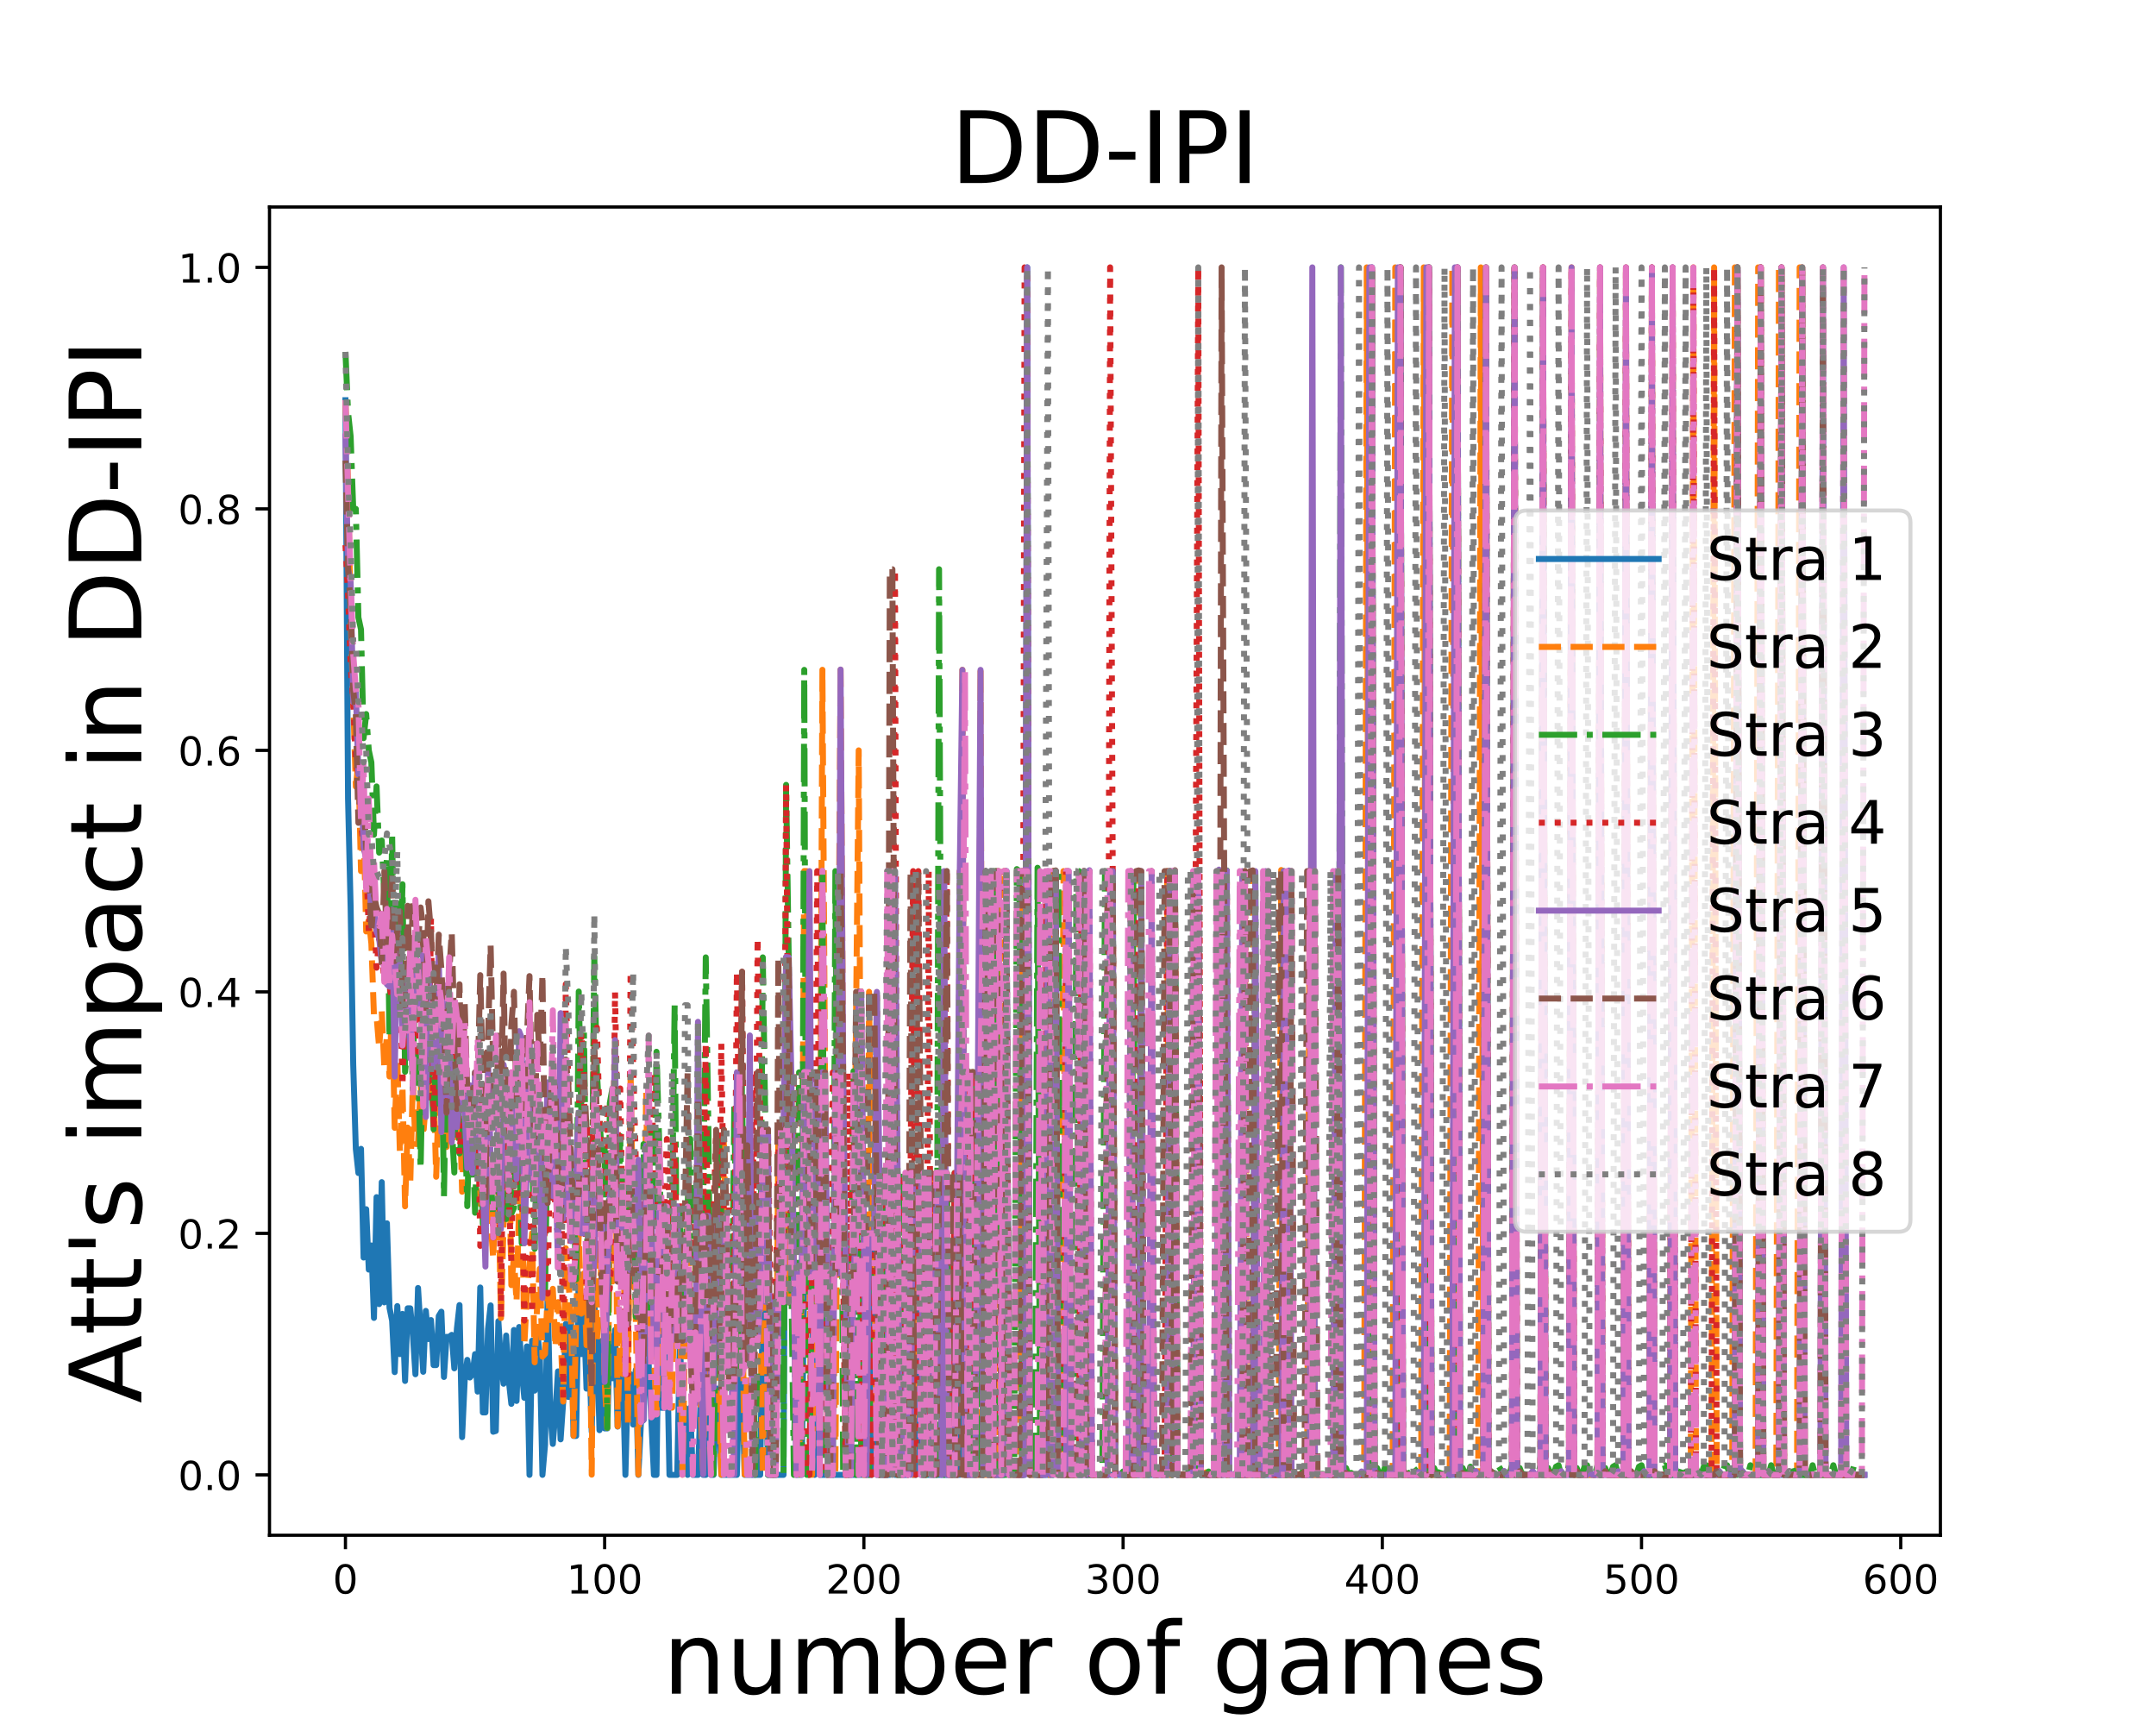 <?xml version="1.0" encoding="utf-8" standalone="no"?>
<!DOCTYPE svg PUBLIC "-//W3C//DTD SVG 1.1//EN"
  "http://www.w3.org/Graphics/SVG/1.1/DTD/svg11.dtd">
<!-- Created with matplotlib (https://matplotlib.org/) -->
<svg height="432pt" version="1.1" viewBox="0 0 540 432" width="540pt" xmlns="http://www.w3.org/2000/svg" xmlns:xlink="http://www.w3.org/1999/xlink">
 <defs>
  <style type="text/css">
*{stroke-linecap:butt;stroke-linejoin:round;}
  </style>
 </defs>
 <g id="figure_1">
  <g id="patch_1">
   <path d="M 0 432 
L 540 432 
L 540 0 
L 0 0 
z
" style="fill:#ffffff;"/>
  </g>
  <g id="axes_1">
   <g id="patch_2">
    <path d="M 67.5 384.48 
L 486 384.48 
L 486 51.84 
L 67.5 51.84 
z
" style="fill:#ffffff;"/>
   </g>
   <g id="matplotlib.axis_1">
    <g id="xtick_1">
     <g id="line2d_1">
      <defs>
       <path d="M 0 0 
L 0 3.5 
" id="mee5f533039" style="stroke:#000000;stroke-width:0.8;"/>
      </defs>
      <g>
       <use style="stroke:#000000;stroke-width:0.8;" x="86.523" xlink:href="#mee5f533039" y="384.48"/>
      </g>
     </g>
     <g id="text_1">
      <!-- 0 -->
      <defs>
       <path d="M 31.781 66.406 
Q 24.172 66.406 20.328 58.906 
Q 16.5 51.422 16.5 36.375 
Q 16.5 21.391 20.328 13.891 
Q 24.172 6.391 31.781 6.391 
Q 39.453 6.391 43.281 13.891 
Q 47.125 21.391 47.125 36.375 
Q 47.125 51.422 43.281 58.906 
Q 39.453 66.406 31.781 66.406 
z
M 31.781 74.219 
Q 44.047 74.219 50.516 64.516 
Q 56.984 54.828 56.984 36.375 
Q 56.984 17.969 50.516 8.266 
Q 44.047 -1.422 31.781 -1.422 
Q 19.531 -1.422 13.062 8.266 
Q 6.594 17.969 6.594 36.375 
Q 6.594 54.828 13.062 64.516 
Q 19.531 74.219 31.781 74.219 
z
" id="DejaVuSans-48"/>
      </defs>
      <g transform="translate(83.341 399.078)scale(0.1 -0.1)">
       <use xlink:href="#DejaVuSans-48"/>
      </g>
     </g>
    </g>
    <g id="xtick_2">
     <g id="line2d_2">
      <g>
       <use style="stroke:#000000;stroke-width:0.8;" x="151.447" xlink:href="#mee5f533039" y="384.48"/>
      </g>
     </g>
     <g id="text_2">
      <!-- 100 -->
      <defs>
       <path d="M 12.406 8.297 
L 28.516 8.297 
L 28.516 63.922 
L 10.984 60.406 
L 10.984 69.391 
L 28.422 72.906 
L 38.281 72.906 
L 38.281 8.297 
L 54.391 8.297 
L 54.391 0 
L 12.406 0 
z
" id="DejaVuSans-49"/>
      </defs>
      <g transform="translate(141.903 399.078)scale(0.1 -0.1)">
       <use xlink:href="#DejaVuSans-49"/>
       <use x="63.623" xlink:href="#DejaVuSans-48"/>
       <use x="127.246" xlink:href="#DejaVuSans-48"/>
      </g>
     </g>
    </g>
    <g id="xtick_3">
     <g id="line2d_3">
      <g>
       <use style="stroke:#000000;stroke-width:0.8;" x="216.371" xlink:href="#mee5f533039" y="384.48"/>
      </g>
     </g>
     <g id="text_3">
      <!-- 200 -->
      <defs>
       <path d="M 19.188 8.297 
L 53.609 8.297 
L 53.609 0 
L 7.328 0 
L 7.328 8.297 
Q 12.938 14.109 22.625 23.891 
Q 32.328 33.688 34.812 36.531 
Q 39.547 41.844 41.422 45.531 
Q 43.312 49.219 43.312 52.781 
Q 43.312 58.594 39.234 62.25 
Q 35.156 65.922 28.609 65.922 
Q 23.969 65.922 18.812 64.312 
Q 13.672 62.703 7.812 59.422 
L 7.812 69.391 
Q 13.766 71.781 18.938 73 
Q 24.125 74.219 28.422 74.219 
Q 39.75 74.219 46.484 68.547 
Q 53.219 62.891 53.219 53.422 
Q 53.219 48.922 51.531 44.891 
Q 49.859 40.875 45.406 35.406 
Q 44.188 33.984 37.641 27.219 
Q 31.109 20.453 19.188 8.297 
z
" id="DejaVuSans-50"/>
      </defs>
      <g transform="translate(206.827 399.078)scale(0.1 -0.1)">
       <use xlink:href="#DejaVuSans-50"/>
       <use x="63.623" xlink:href="#DejaVuSans-48"/>
       <use x="127.246" xlink:href="#DejaVuSans-48"/>
      </g>
     </g>
    </g>
    <g id="xtick_4">
     <g id="line2d_4">
      <g>
       <use style="stroke:#000000;stroke-width:0.8;" x="281.295" xlink:href="#mee5f533039" y="384.48"/>
      </g>
     </g>
     <g id="text_4">
      <!-- 300 -->
      <defs>
       <path d="M 40.578 39.312 
Q 47.656 37.797 51.625 33 
Q 55.609 28.219 55.609 21.188 
Q 55.609 10.406 48.188 4.484 
Q 40.766 -1.422 27.094 -1.422 
Q 22.516 -1.422 17.656 -0.516 
Q 12.797 0.391 7.625 2.203 
L 7.625 11.719 
Q 11.719 9.328 16.594 8.109 
Q 21.484 6.891 26.812 6.891 
Q 36.078 6.891 40.938 10.547 
Q 45.797 14.203 45.797 21.188 
Q 45.797 27.641 41.281 31.266 
Q 36.766 34.906 28.719 34.906 
L 20.219 34.906 
L 20.219 43.016 
L 29.109 43.016 
Q 36.375 43.016 40.234 45.922 
Q 44.094 48.828 44.094 54.297 
Q 44.094 59.906 40.109 62.906 
Q 36.141 65.922 28.719 65.922 
Q 24.656 65.922 20.016 65.031 
Q 15.375 64.156 9.812 62.312 
L 9.812 71.094 
Q 15.438 72.656 20.344 73.438 
Q 25.25 74.219 29.594 74.219 
Q 40.828 74.219 47.359 69.109 
Q 53.906 64.016 53.906 55.328 
Q 53.906 49.266 50.438 45.094 
Q 46.969 40.922 40.578 39.312 
z
" id="DejaVuSans-51"/>
      </defs>
      <g transform="translate(271.751 399.078)scale(0.1 -0.1)">
       <use xlink:href="#DejaVuSans-51"/>
       <use x="63.623" xlink:href="#DejaVuSans-48"/>
       <use x="127.246" xlink:href="#DejaVuSans-48"/>
      </g>
     </g>
    </g>
    <g id="xtick_5">
     <g id="line2d_5">
      <g>
       <use style="stroke:#000000;stroke-width:0.8;" x="346.219" xlink:href="#mee5f533039" y="384.48"/>
      </g>
     </g>
     <g id="text_5">
      <!-- 400 -->
      <defs>
       <path d="M 37.797 64.312 
L 12.891 25.391 
L 37.797 25.391 
z
M 35.203 72.906 
L 47.609 72.906 
L 47.609 25.391 
L 58.016 25.391 
L 58.016 17.188 
L 47.609 17.188 
L 47.609 0 
L 37.797 0 
L 37.797 17.188 
L 4.891 17.188 
L 4.891 26.703 
z
" id="DejaVuSans-52"/>
      </defs>
      <g transform="translate(336.675 399.078)scale(0.1 -0.1)">
       <use xlink:href="#DejaVuSans-52"/>
       <use x="63.623" xlink:href="#DejaVuSans-48"/>
       <use x="127.246" xlink:href="#DejaVuSans-48"/>
      </g>
     </g>
    </g>
    <g id="xtick_6">
     <g id="line2d_6">
      <g>
       <use style="stroke:#000000;stroke-width:0.8;" x="411.143" xlink:href="#mee5f533039" y="384.48"/>
      </g>
     </g>
     <g id="text_6">
      <!-- 500 -->
      <defs>
       <path d="M 10.797 72.906 
L 49.516 72.906 
L 49.516 64.594 
L 19.828 64.594 
L 19.828 46.734 
Q 21.969 47.469 24.109 47.828 
Q 26.266 48.188 28.422 48.188 
Q 40.625 48.188 47.75 41.5 
Q 54.891 34.812 54.891 23.391 
Q 54.891 11.625 47.562 5.094 
Q 40.234 -1.422 26.906 -1.422 
Q 22.312 -1.422 17.547 -0.641 
Q 12.797 0.141 7.719 1.703 
L 7.719 11.625 
Q 12.109 9.234 16.797 8.062 
Q 21.484 6.891 26.703 6.891 
Q 35.156 6.891 40.078 11.328 
Q 45.016 15.766 45.016 23.391 
Q 45.016 31 40.078 35.438 
Q 35.156 39.891 26.703 39.891 
Q 22.75 39.891 18.812 39.016 
Q 14.891 38.141 10.797 36.281 
z
" id="DejaVuSans-53"/>
      </defs>
      <g transform="translate(401.599 399.078)scale(0.1 -0.1)">
       <use xlink:href="#DejaVuSans-53"/>
       <use x="63.623" xlink:href="#DejaVuSans-48"/>
       <use x="127.246" xlink:href="#DejaVuSans-48"/>
      </g>
     </g>
    </g>
    <g id="xtick_7">
     <g id="line2d_7">
      <g>
       <use style="stroke:#000000;stroke-width:0.8;" x="476.067" xlink:href="#mee5f533039" y="384.48"/>
      </g>
     </g>
     <g id="text_7">
      <!-- 600 -->
      <defs>
       <path d="M 33.016 40.375 
Q 26.375 40.375 22.484 35.828 
Q 18.609 31.297 18.609 23.391 
Q 18.609 15.531 22.484 10.953 
Q 26.375 6.391 33.016 6.391 
Q 39.656 6.391 43.531 10.953 
Q 47.406 15.531 47.406 23.391 
Q 47.406 31.297 43.531 35.828 
Q 39.656 40.375 33.016 40.375 
z
M 52.594 71.297 
L 52.594 62.312 
Q 48.875 64.062 45.094 64.984 
Q 41.312 65.922 37.594 65.922 
Q 27.828 65.922 22.672 59.328 
Q 17.531 52.734 16.797 39.406 
Q 19.672 43.656 24.016 45.922 
Q 28.375 48.188 33.594 48.188 
Q 44.578 48.188 50.953 41.516 
Q 57.328 34.859 57.328 23.391 
Q 57.328 12.156 50.688 5.359 
Q 44.047 -1.422 33.016 -1.422 
Q 20.359 -1.422 13.672 8.266 
Q 6.984 17.969 6.984 36.375 
Q 6.984 53.656 15.188 63.938 
Q 23.391 74.219 37.203 74.219 
Q 40.922 74.219 44.703 73.484 
Q 48.484 72.75 52.594 71.297 
z
" id="DejaVuSans-54"/>
      </defs>
      <g transform="translate(466.523 399.078)scale(0.1 -0.1)">
       <use xlink:href="#DejaVuSans-54"/>
       <use x="63.623" xlink:href="#DejaVuSans-48"/>
       <use x="127.246" xlink:href="#DejaVuSans-48"/>
      </g>
     </g>
    </g>
    <g id="text_8">
     <!-- number of games -->
     <defs>
      <path d="M 54.891 33.016 
L 54.891 0 
L 45.906 0 
L 45.906 32.719 
Q 45.906 40.484 42.875 44.328 
Q 39.844 48.188 33.797 48.188 
Q 26.516 48.188 22.312 43.547 
Q 18.109 38.922 18.109 30.906 
L 18.109 0 
L 9.078 0 
L 9.078 54.688 
L 18.109 54.688 
L 18.109 46.188 
Q 21.344 51.125 25.703 53.562 
Q 30.078 56 35.797 56 
Q 45.219 56 50.047 50.172 
Q 54.891 44.344 54.891 33.016 
z
" id="DejaVuSans-110"/>
      <path d="M 8.5 21.578 
L 8.5 54.688 
L 17.484 54.688 
L 17.484 21.922 
Q 17.484 14.156 20.5 10.266 
Q 23.531 6.391 29.594 6.391 
Q 36.859 6.391 41.078 11.031 
Q 45.312 15.672 45.312 23.688 
L 45.312 54.688 
L 54.297 54.688 
L 54.297 0 
L 45.312 0 
L 45.312 8.406 
Q 42.047 3.422 37.719 1 
Q 33.406 -1.422 27.688 -1.422 
Q 18.266 -1.422 13.375 4.438 
Q 8.5 10.297 8.5 21.578 
z
M 31.109 56 
z
" id="DejaVuSans-117"/>
      <path d="M 52 44.188 
Q 55.375 50.25 60.062 53.125 
Q 64.75 56 71.094 56 
Q 79.641 56 84.281 50.016 
Q 88.922 44.047 88.922 33.016 
L 88.922 0 
L 79.891 0 
L 79.891 32.719 
Q 79.891 40.578 77.094 44.375 
Q 74.312 48.188 68.609 48.188 
Q 61.625 48.188 57.562 43.547 
Q 53.516 38.922 53.516 30.906 
L 53.516 0 
L 44.484 0 
L 44.484 32.719 
Q 44.484 40.625 41.703 44.406 
Q 38.922 48.188 33.109 48.188 
Q 26.219 48.188 22.156 43.531 
Q 18.109 38.875 18.109 30.906 
L 18.109 0 
L 9.078 0 
L 9.078 54.688 
L 18.109 54.688 
L 18.109 46.188 
Q 21.188 51.219 25.484 53.609 
Q 29.781 56 35.688 56 
Q 41.656 56 45.828 52.969 
Q 50 49.953 52 44.188 
z
" id="DejaVuSans-109"/>
      <path d="M 48.688 27.297 
Q 48.688 37.203 44.609 42.844 
Q 40.531 48.484 33.406 48.484 
Q 26.266 48.484 22.188 42.844 
Q 18.109 37.203 18.109 27.297 
Q 18.109 17.391 22.188 11.75 
Q 26.266 6.109 33.406 6.109 
Q 40.531 6.109 44.609 11.75 
Q 48.688 17.391 48.688 27.297 
z
M 18.109 46.391 
Q 20.953 51.266 25.266 53.625 
Q 29.594 56 35.594 56 
Q 45.562 56 51.781 48.094 
Q 58.016 40.188 58.016 27.297 
Q 58.016 14.406 51.781 6.484 
Q 45.562 -1.422 35.594 -1.422 
Q 29.594 -1.422 25.266 0.953 
Q 20.953 3.328 18.109 8.203 
L 18.109 0 
L 9.078 0 
L 9.078 75.984 
L 18.109 75.984 
z
" id="DejaVuSans-98"/>
      <path d="M 56.203 29.594 
L 56.203 25.203 
L 14.891 25.203 
Q 15.484 15.922 20.484 11.062 
Q 25.484 6.203 34.422 6.203 
Q 39.594 6.203 44.453 7.469 
Q 49.312 8.734 54.109 11.281 
L 54.109 2.781 
Q 49.266 0.734 44.188 -0.344 
Q 39.109 -1.422 33.891 -1.422 
Q 20.797 -1.422 13.156 6.188 
Q 5.516 13.812 5.516 26.812 
Q 5.516 40.234 12.766 48.109 
Q 20.016 56 32.328 56 
Q 43.359 56 49.781 48.891 
Q 56.203 41.797 56.203 29.594 
z
M 47.219 32.234 
Q 47.125 39.594 43.094 43.984 
Q 39.062 48.391 32.422 48.391 
Q 24.906 48.391 20.391 44.141 
Q 15.875 39.891 15.188 32.172 
z
" id="DejaVuSans-101"/>
      <path d="M 41.109 46.297 
Q 39.594 47.172 37.812 47.578 
Q 36.031 48 33.891 48 
Q 26.266 48 22.188 43.047 
Q 18.109 38.094 18.109 28.812 
L 18.109 0 
L 9.078 0 
L 9.078 54.688 
L 18.109 54.688 
L 18.109 46.188 
Q 20.953 51.172 25.484 53.578 
Q 30.031 56 36.531 56 
Q 37.453 56 38.578 55.875 
Q 39.703 55.766 41.062 55.516 
z
" id="DejaVuSans-114"/>
      <path id="DejaVuSans-32"/>
      <path d="M 30.609 48.391 
Q 23.391 48.391 19.188 42.75 
Q 14.984 37.109 14.984 27.297 
Q 14.984 17.484 19.156 11.844 
Q 23.344 6.203 30.609 6.203 
Q 37.797 6.203 41.984 11.859 
Q 46.188 17.531 46.188 27.297 
Q 46.188 37.016 41.984 42.703 
Q 37.797 48.391 30.609 48.391 
z
M 30.609 56 
Q 42.328 56 49.016 48.375 
Q 55.719 40.766 55.719 27.297 
Q 55.719 13.875 49.016 6.219 
Q 42.328 -1.422 30.609 -1.422 
Q 18.844 -1.422 12.172 6.219 
Q 5.516 13.875 5.516 27.297 
Q 5.516 40.766 12.172 48.375 
Q 18.844 56 30.609 56 
z
" id="DejaVuSans-111"/>
      <path d="M 37.109 75.984 
L 37.109 68.5 
L 28.516 68.5 
Q 23.688 68.5 21.797 66.547 
Q 19.922 64.594 19.922 59.516 
L 19.922 54.688 
L 34.719 54.688 
L 34.719 47.703 
L 19.922 47.703 
L 19.922 0 
L 10.891 0 
L 10.891 47.703 
L 2.297 47.703 
L 2.297 54.688 
L 10.891 54.688 
L 10.891 58.5 
Q 10.891 67.625 15.141 71.797 
Q 19.391 75.984 28.609 75.984 
z
" id="DejaVuSans-102"/>
      <path d="M 45.406 27.984 
Q 45.406 37.75 41.375 43.109 
Q 37.359 48.484 30.078 48.484 
Q 22.859 48.484 18.828 43.109 
Q 14.797 37.75 14.797 27.984 
Q 14.797 18.266 18.828 12.891 
Q 22.859 7.516 30.078 7.516 
Q 37.359 7.516 41.375 12.891 
Q 45.406 18.266 45.406 27.984 
z
M 54.391 6.781 
Q 54.391 -7.172 48.188 -13.984 
Q 42 -20.797 29.203 -20.797 
Q 24.469 -20.797 20.266 -20.094 
Q 16.062 -19.391 12.109 -17.922 
L 12.109 -9.188 
Q 16.062 -11.328 19.922 -12.344 
Q 23.781 -13.375 27.781 -13.375 
Q 36.625 -13.375 41.016 -8.766 
Q 45.406 -4.156 45.406 5.172 
L 45.406 9.625 
Q 42.625 4.781 38.281 2.391 
Q 33.938 0 27.875 0 
Q 17.828 0 11.672 7.656 
Q 5.516 15.328 5.516 27.984 
Q 5.516 40.672 11.672 48.328 
Q 17.828 56 27.875 56 
Q 33.938 56 38.281 53.609 
Q 42.625 51.219 45.406 46.391 
L 45.406 54.688 
L 54.391 54.688 
z
" id="DejaVuSans-103"/>
      <path d="M 34.281 27.484 
Q 23.391 27.484 19.188 25 
Q 14.984 22.516 14.984 16.5 
Q 14.984 11.719 18.141 8.906 
Q 21.297 6.109 26.703 6.109 
Q 34.188 6.109 38.703 11.406 
Q 43.219 16.703 43.219 25.484 
L 43.219 27.484 
z
M 52.203 31.203 
L 52.203 0 
L 43.219 0 
L 43.219 8.297 
Q 40.141 3.328 35.547 0.953 
Q 30.953 -1.422 24.312 -1.422 
Q 15.922 -1.422 10.953 3.297 
Q 6 8.016 6 15.922 
Q 6 25.141 12.172 29.828 
Q 18.359 34.516 30.609 34.516 
L 43.219 34.516 
L 43.219 35.406 
Q 43.219 41.609 39.141 45 
Q 35.062 48.391 27.688 48.391 
Q 23 48.391 18.547 47.266 
Q 14.109 46.141 10.016 43.891 
L 10.016 52.203 
Q 14.938 54.109 19.578 55.047 
Q 24.219 56 28.609 56 
Q 40.484 56 46.344 49.844 
Q 52.203 43.703 52.203 31.203 
z
" id="DejaVuSans-97"/>
      <path d="M 44.281 53.078 
L 44.281 44.578 
Q 40.484 46.531 36.375 47.5 
Q 32.281 48.484 27.875 48.484 
Q 21.188 48.484 17.844 46.438 
Q 14.5 44.391 14.5 40.281 
Q 14.5 37.156 16.891 35.375 
Q 19.281 33.594 26.516 31.984 
L 29.594 31.297 
Q 39.156 29.25 43.188 25.516 
Q 47.219 21.781 47.219 15.094 
Q 47.219 7.469 41.188 3.016 
Q 35.156 -1.422 24.609 -1.422 
Q 20.219 -1.422 15.453 -0.562 
Q 10.688 0.297 5.422 2 
L 5.422 11.281 
Q 10.406 8.688 15.234 7.391 
Q 20.062 6.109 24.812 6.109 
Q 31.156 6.109 34.562 8.281 
Q 37.984 10.453 37.984 14.406 
Q 37.984 18.062 35.516 20.016 
Q 33.062 21.969 24.703 23.781 
L 21.578 24.516 
Q 13.234 26.266 9.516 29.906 
Q 5.812 33.547 5.812 39.891 
Q 5.812 47.609 11.281 51.797 
Q 16.75 56 26.812 56 
Q 31.781 56 36.172 55.266 
Q 40.578 54.547 44.281 53.078 
z
" id="DejaVuSans-115"/>
     </defs>
     <g transform="translate(165.996 424.154)scale(0.25 -0.25)">
      <use xlink:href="#DejaVuSans-110"/>
      <use x="63.379" xlink:href="#DejaVuSans-117"/>
      <use x="126.758" xlink:href="#DejaVuSans-109"/>
      <use x="224.17" xlink:href="#DejaVuSans-98"/>
      <use x="287.646" xlink:href="#DejaVuSans-101"/>
      <use x="349.17" xlink:href="#DejaVuSans-114"/>
      <use x="390.283" xlink:href="#DejaVuSans-32"/>
      <use x="422.07" xlink:href="#DejaVuSans-111"/>
      <use x="483.252" xlink:href="#DejaVuSans-102"/>
      <use x="518.457" xlink:href="#DejaVuSans-32"/>
      <use x="550.244" xlink:href="#DejaVuSans-103"/>
      <use x="613.721" xlink:href="#DejaVuSans-97"/>
      <use x="675" xlink:href="#DejaVuSans-109"/>
      <use x="772.412" xlink:href="#DejaVuSans-101"/>
      <use x="833.936" xlink:href="#DejaVuSans-115"/>
     </g>
    </g>
   </g>
   <g id="matplotlib.axis_2">
    <g id="ytick_1">
     <g id="line2d_8">
      <defs>
       <path d="M 0 0 
L -3.5 0 
" id="m6903d4ef15" style="stroke:#000000;stroke-width:0.8;"/>
      </defs>
      <g>
       <use style="stroke:#000000;stroke-width:0.8;" x="67.5" xlink:href="#m6903d4ef15" y="369.36"/>
      </g>
     </g>
     <g id="text_9">
      <!-- 0.0 -->
      <defs>
       <path d="M 10.688 12.406 
L 21 12.406 
L 21 0 
L 10.688 0 
z
" id="DejaVuSans-46"/>
      </defs>
      <g transform="translate(44.597 373.159)scale(0.1 -0.1)">
       <use xlink:href="#DejaVuSans-48"/>
       <use x="63.623" xlink:href="#DejaVuSans-46"/>
       <use x="95.41" xlink:href="#DejaVuSans-48"/>
      </g>
     </g>
    </g>
    <g id="ytick_2">
     <g id="line2d_9">
      <g>
       <use style="stroke:#000000;stroke-width:0.8;" x="67.5" xlink:href="#m6903d4ef15" y="308.88"/>
      </g>
     </g>
     <g id="text_10">
      <!-- 0.2 -->
      <g transform="translate(44.597 312.679)scale(0.1 -0.1)">
       <use xlink:href="#DejaVuSans-48"/>
       <use x="63.623" xlink:href="#DejaVuSans-46"/>
       <use x="95.41" xlink:href="#DejaVuSans-50"/>
      </g>
     </g>
    </g>
    <g id="ytick_3">
     <g id="line2d_10">
      <g>
       <use style="stroke:#000000;stroke-width:0.8;" x="67.5" xlink:href="#m6903d4ef15" y="248.4"/>
      </g>
     </g>
     <g id="text_11">
      <!-- 0.4 -->
      <g transform="translate(44.597 252.199)scale(0.1 -0.1)">
       <use xlink:href="#DejaVuSans-48"/>
       <use x="63.623" xlink:href="#DejaVuSans-46"/>
       <use x="95.41" xlink:href="#DejaVuSans-52"/>
      </g>
     </g>
    </g>
    <g id="ytick_4">
     <g id="line2d_11">
      <g>
       <use style="stroke:#000000;stroke-width:0.8;" x="67.5" xlink:href="#m6903d4ef15" y="187.92"/>
      </g>
     </g>
     <g id="text_12">
      <!-- 0.6 -->
      <g transform="translate(44.597 191.719)scale(0.1 -0.1)">
       <use xlink:href="#DejaVuSans-48"/>
       <use x="63.623" xlink:href="#DejaVuSans-46"/>
       <use x="95.41" xlink:href="#DejaVuSans-54"/>
      </g>
     </g>
    </g>
    <g id="ytick_5">
     <g id="line2d_12">
      <g>
       <use style="stroke:#000000;stroke-width:0.8;" x="67.5" xlink:href="#m6903d4ef15" y="127.44"/>
      </g>
     </g>
     <g id="text_13">
      <!-- 0.8 -->
      <defs>
       <path d="M 31.781 34.625 
Q 24.75 34.625 20.719 30.859 
Q 16.703 27.094 16.703 20.516 
Q 16.703 13.922 20.719 10.156 
Q 24.75 6.391 31.781 6.391 
Q 38.812 6.391 42.859 10.172 
Q 46.922 13.969 46.922 20.516 
Q 46.922 27.094 42.891 30.859 
Q 38.875 34.625 31.781 34.625 
z
M 21.922 38.812 
Q 15.578 40.375 12.031 44.719 
Q 8.5 49.078 8.5 55.328 
Q 8.5 64.062 14.719 69.141 
Q 20.953 74.219 31.781 74.219 
Q 42.672 74.219 48.875 69.141 
Q 55.078 64.062 55.078 55.328 
Q 55.078 49.078 51.531 44.719 
Q 48 40.375 41.703 38.812 
Q 48.828 37.156 52.797 32.312 
Q 56.781 27.484 56.781 20.516 
Q 56.781 9.906 50.312 4.234 
Q 43.844 -1.422 31.781 -1.422 
Q 19.734 -1.422 13.25 4.234 
Q 6.781 9.906 6.781 20.516 
Q 6.781 27.484 10.781 32.312 
Q 14.797 37.156 21.922 38.812 
z
M 18.312 54.391 
Q 18.312 48.734 21.844 45.562 
Q 25.391 42.391 31.781 42.391 
Q 38.141 42.391 41.719 45.562 
Q 45.312 48.734 45.312 54.391 
Q 45.312 60.062 41.719 63.234 
Q 38.141 66.406 31.781 66.406 
Q 25.391 66.406 21.844 63.234 
Q 18.312 60.062 18.312 54.391 
z
" id="DejaVuSans-56"/>
      </defs>
      <g transform="translate(44.597 131.239)scale(0.1 -0.1)">
       <use xlink:href="#DejaVuSans-48"/>
       <use x="63.623" xlink:href="#DejaVuSans-46"/>
       <use x="95.41" xlink:href="#DejaVuSans-56"/>
      </g>
     </g>
    </g>
    <g id="ytick_6">
     <g id="line2d_13">
      <g>
       <use style="stroke:#000000;stroke-width:0.8;" x="67.5" xlink:href="#m6903d4ef15" y="66.96"/>
      </g>
     </g>
     <g id="text_14">
      <!-- 1.0 -->
      <g transform="translate(44.597 70.759)scale(0.1 -0.1)">
       <use xlink:href="#DejaVuSans-49"/>
       <use x="63.623" xlink:href="#DejaVuSans-46"/>
       <use x="95.41" xlink:href="#DejaVuSans-48"/>
      </g>
     </g>
    </g>
    <g id="text_15">
     <!-- Att's impact in DD-IPI -->
     <defs>
      <path d="M 34.188 63.188 
L 20.797 26.906 
L 47.609 26.906 
z
M 28.609 72.906 
L 39.797 72.906 
L 67.578 0 
L 57.328 0 
L 50.688 18.703 
L 17.828 18.703 
L 11.188 0 
L 0.781 0 
z
" id="DejaVuSans-65"/>
      <path d="M 18.312 70.219 
L 18.312 54.688 
L 36.812 54.688 
L 36.812 47.703 
L 18.312 47.703 
L 18.312 18.016 
Q 18.312 11.328 20.141 9.422 
Q 21.969 7.516 27.594 7.516 
L 36.812 7.516 
L 36.812 0 
L 27.594 0 
Q 17.188 0 13.234 3.875 
Q 9.281 7.766 9.281 18.016 
L 9.281 47.703 
L 2.688 47.703 
L 2.688 54.688 
L 9.281 54.688 
L 9.281 70.219 
z
" id="DejaVuSans-116"/>
      <path d="M 17.922 72.906 
L 17.922 45.797 
L 9.625 45.797 
L 9.625 72.906 
z
" id="DejaVuSans-39"/>
      <path d="M 9.422 54.688 
L 18.406 54.688 
L 18.406 0 
L 9.422 0 
z
M 9.422 75.984 
L 18.406 75.984 
L 18.406 64.594 
L 9.422 64.594 
z
" id="DejaVuSans-105"/>
      <path d="M 18.109 8.203 
L 18.109 -20.797 
L 9.078 -20.797 
L 9.078 54.688 
L 18.109 54.688 
L 18.109 46.391 
Q 20.953 51.266 25.266 53.625 
Q 29.594 56 35.594 56 
Q 45.562 56 51.781 48.094 
Q 58.016 40.188 58.016 27.297 
Q 58.016 14.406 51.781 6.484 
Q 45.562 -1.422 35.594 -1.422 
Q 29.594 -1.422 25.266 0.953 
Q 20.953 3.328 18.109 8.203 
z
M 48.688 27.297 
Q 48.688 37.203 44.609 42.844 
Q 40.531 48.484 33.406 48.484 
Q 26.266 48.484 22.188 42.844 
Q 18.109 37.203 18.109 27.297 
Q 18.109 17.391 22.188 11.75 
Q 26.266 6.109 33.406 6.109 
Q 40.531 6.109 44.609 11.75 
Q 48.688 17.391 48.688 27.297 
z
" id="DejaVuSans-112"/>
      <path d="M 48.781 52.594 
L 48.781 44.188 
Q 44.969 46.297 41.141 47.344 
Q 37.312 48.391 33.406 48.391 
Q 24.656 48.391 19.812 42.844 
Q 14.984 37.312 14.984 27.297 
Q 14.984 17.281 19.812 11.734 
Q 24.656 6.203 33.406 6.203 
Q 37.312 6.203 41.141 7.25 
Q 44.969 8.297 48.781 10.406 
L 48.781 2.094 
Q 45.016 0.344 40.984 -0.531 
Q 36.969 -1.422 32.422 -1.422 
Q 20.062 -1.422 12.781 6.344 
Q 5.516 14.109 5.516 27.297 
Q 5.516 40.672 12.859 48.328 
Q 20.219 56 33.016 56 
Q 37.156 56 41.109 55.141 
Q 45.062 54.297 48.781 52.594 
z
" id="DejaVuSans-99"/>
      <path d="M 19.672 64.797 
L 19.672 8.109 
L 31.594 8.109 
Q 46.688 8.109 53.688 14.938 
Q 60.688 21.781 60.688 36.531 
Q 60.688 51.172 53.688 57.984 
Q 46.688 64.797 31.594 64.797 
z
M 9.812 72.906 
L 30.078 72.906 
Q 51.266 72.906 61.172 64.094 
Q 71.094 55.281 71.094 36.531 
Q 71.094 17.672 61.125 8.828 
Q 51.172 0 30.078 0 
L 9.812 0 
z
" id="DejaVuSans-68"/>
      <path d="M 4.891 31.391 
L 31.203 31.391 
L 31.203 23.391 
L 4.891 23.391 
z
" id="DejaVuSans-45"/>
      <path d="M 9.812 72.906 
L 19.672 72.906 
L 19.672 0 
L 9.812 0 
z
" id="DejaVuSans-73"/>
      <path d="M 19.672 64.797 
L 19.672 37.406 
L 32.078 37.406 
Q 38.969 37.406 42.719 40.969 
Q 46.484 44.531 46.484 51.125 
Q 46.484 57.672 42.719 61.234 
Q 38.969 64.797 32.078 64.797 
z
M 9.812 72.906 
L 32.078 72.906 
Q 44.344 72.906 50.609 67.359 
Q 56.891 61.812 56.891 51.125 
Q 56.891 40.328 50.609 34.812 
Q 44.344 29.297 32.078 29.297 
L 19.672 29.297 
L 19.672 0 
L 9.812 0 
z
" id="DejaVuSans-80"/>
     </defs>
     <g transform="translate(35.398 351.459)rotate(-90)scale(0.25 -0.25)">
      <use xlink:href="#DejaVuSans-65"/>
      <use x="68.393" xlink:href="#DejaVuSans-116"/>
      <use x="107.602" xlink:href="#DejaVuSans-116"/>
      <use x="146.811" xlink:href="#DejaVuSans-39"/>
      <use x="174.301" xlink:href="#DejaVuSans-115"/>
      <use x="226.4" xlink:href="#DejaVuSans-32"/>
      <use x="258.188" xlink:href="#DejaVuSans-105"/>
      <use x="285.971" xlink:href="#DejaVuSans-109"/>
      <use x="383.383" xlink:href="#DejaVuSans-112"/>
      <use x="446.859" xlink:href="#DejaVuSans-97"/>
      <use x="508.139" xlink:href="#DejaVuSans-99"/>
      <use x="563.119" xlink:href="#DejaVuSans-116"/>
      <use x="602.328" xlink:href="#DejaVuSans-32"/>
      <use x="634.115" xlink:href="#DejaVuSans-105"/>
      <use x="661.898" xlink:href="#DejaVuSans-110"/>
      <use x="725.277" xlink:href="#DejaVuSans-32"/>
      <use x="757.064" xlink:href="#DejaVuSans-68"/>
      <use x="834.066" xlink:href="#DejaVuSans-68"/>
      <use x="911.068" xlink:href="#DejaVuSans-45"/>
      <use x="947.152" xlink:href="#DejaVuSans-73"/>
      <use x="976.645" xlink:href="#DejaVuSans-80"/>
      <use x="1036.947" xlink:href="#DejaVuSans-73"/>
     </g>
    </g>
   </g>
   <g id="line2d_14">
    <path clip-path="url(#pae78bb86a0)" d="M 86.523 100.224 
L 87.172 200.016 
L 87.821 227.232 
L 88.47 266.544 
L 89.12 287.712 
L 89.769 293.76 
L 90.418 287.712 
L 91.067 314.928 
L 91.717 302.832 
L 92.366 317.952 
L 93.015 311.904 
L 93.664 330.048 
L 94.314 299.808 
L 94.963 326.596 
L 95.612 296.051 
L 96.261 326.16 
L 96.911 306.36 
L 97.56 327.539 
L 98.209 330.756 
L 98.858 343.624 
L 99.508 327.089 
L 100.157 339.12 
L 100.806 329.04 
L 101.455 345.84 
L 102.104 327.65 
L 102.754 327.65 
L 103.403 334.197 
L 104.052 344.16 
L 104.701 322.56 
L 106 343.545 
L 106.649 328.293 
L 107.298 335.34 
L 107.948 330.591 
L 108.597 341.869 
L 109.246 341.869 
L 109.895 329.571 
L 110.545 328.495 
L 111.194 344.841 
L 111.843 334.8 
L 112.492 334.8 
L 113.142 334.299 
L 113.791 342.678 
L 114.44 332.705 
L 115.089 326.835 
L 115.739 359.91 
L 116.388 345.735 
L 117.037 340.56 
L 117.686 344.973 
L 118.335 344.16 
L 118.985 339.12 
L 119.634 348.505 
L 120.283 322.436 
L 120.932 353.719 
L 121.582 353.719 
L 122.231 332.863 
L 122.88 326.918 
L 123.529 358.56 
L 124.179 358.364 
L 124.828 330.873 
L 125.477 341.36 
L 126.126 346.537 
L 126.776 334.468 
L 127.425 345.642 
L 128.074 351.572 
L 128.723 333.072 
L 129.373 350.846 
L 130.022 332.331 
L 130.671 343.624 
L 131.32 350.058 
L 131.97 337.19 
L 132.619 369.36 
L 133.268 335.76 
L 133.917 348.262 
L 134.566 333.36 
L 135.216 339.858 
L 135.865 369.36 
L 136.514 361.8 
L 137.163 324 
L 137.813 353.852 
L 138.462 361.606 
L 139.111 353.444 
L 139.76 343.44 
L 140.41 360.466 
L 141.059 351.033 
L 141.708 331.56 
L 142.357 349.85 
L 143.007 330.341 
L 143.656 359.605 
L 144.305 359.605 
L 144.954 318.96 
L 145.604 339.12 
L 146.253 329.04 
L 146.902 347.76 
L 147.551 336.96 
L 148.201 358.56 
L 148.85 326.16 
L 149.499 335.76 
L 150.148 358.16 
L 150.797 335.76 
L 151.447 357.729 
L 152.096 357.729 
L 152.745 334.468 
L 153.394 345.168 
L 154.044 333.072 
L 154.693 357.264 
L 155.342 345.168 
L 155.991 344.16 
L 156.641 369.36 
L 157.29 344.16 
L 157.939 344.16 
L 158.588 356.76 
L 159.238 343.064 
L 159.887 369.36 
L 160.536 356.212 
L 161.185 355.615 
L 161.835 328.124 
L 163.782 369.36 
L 164.432 369.36 
L 165.081 318.96 
L 165.73 352.56 
L 166.379 352.56 
L 167.028 335.76 
L 167.678 369.36 
L 169.625 369.36 
L 170.275 335.76 
L 170.924 352.56 
L 171.573 352.56 
L 172.222 369.36 
L 172.872 352.56 
L 173.521 369.36 
L 174.819 369.36 
L 175.469 350.46 
L 176.118 369.36 
L 176.767 369.36 
L 177.416 347.76 
L 178.066 369.36 
L 178.715 369.36 
L 179.364 347.76 
L 180.013 347.76 
L 180.663 369.36 
L 184.558 369.36 
L 185.207 344.16 
L 185.856 344.16 
L 186.506 369.36 
L 190.401 369.36 
L 191.05 326.16 
L 191.7 326.16 
L 192.349 369.36 
L 196.244 369.36 
L 196.893 239.76 
L 197.543 326.16 
L 198.192 318.96 
L 198.841 318.96 
L 199.49 369.36 
L 200.789 369.36 
L 201.438 318.96 
L 203.386 318.96 
L 204.035 369.36 
L 204.684 318.96 
L 205.334 369.36 
L 218.318 369.36 
L 218.968 308.88 
L 219.617 369.36 
L 222.863 369.36 
L 223.512 293.76 
L 224.162 369.36 
L 227.408 369.36 
L 228.057 293.76 
L 228.706 369.36 
L 229.355 369.36 
L 230.005 293.76 
L 230.654 369.36 
L 240.393 369.36 
L 241.042 268.56 
L 241.691 369.36 
L 246.236 369.36 
L 246.885 218.16 
L 247.534 369.36 
L 251.43 369.36 
L 252.079 218.16 
L 252.728 369.36 
L 256.624 369.36 
L 257.273 66.96 
L 257.922 369.36 
L 263.765 369.36 
L 264.414 218.16 
L 265.064 369.36 
L 293.63 369.36 
L 294.279 218.16 
L 294.929 369.36 
L 299.473 369.36 
L 300.123 218.16 
L 300.772 369.36 
L 305.317 369.36 
L 305.966 218.16 
L 306.615 369.36 
L 342.972 369.36 
L 343.622 66.96 
L 344.271 369.36 
L 350.114 369.36 
L 350.763 66.96 
L 351.413 369.36 
L 357.256 369.36 
L 357.905 66.96 
L 358.554 369.36 
L 364.397 369.36 
L 365.047 66.96 
L 365.696 369.36 
L 434.515 369.36 
L 435.165 66.96 
L 435.814 369.36 
L 466.977 369.36 
L 466.977 369.36 
" style="fill:none;stroke:#1f77b4;stroke-linecap:square;stroke-width:1.5;"/>
   </g>
   <g id="line2d_15">
    <path clip-path="url(#pae78bb86a0)" d="M 86.523 100.224 
L 87.172 121.392 
L 87.821 154.656 
L 89.12 196.987 
L 89.769 190.937 
L 90.418 218.153 
L 91.067 206.053 
L 91.717 233.27 
L 92.366 230.244 
L 93.015 236.286 
L 93.664 254.412 
L 94.314 254.416 
L 94.963 262.423 
L 95.612 253.261 
L 96.261 267.483 
L 96.911 259.078 
L 97.56 269.597 
L 98.209 250.287 
L 98.858 282.446 
L 99.508 265.269 
L 100.157 288.68 
L 100.806 271.882 
L 101.455 302.107 
L 102.104 282.387 
L 102.754 296.332 
L 103.403 270.859 
L 104.052 286.491 
L 104.701 286.51 
L 105.351 270.959 
L 106 284.465 
L 106.649 275.996 
L 107.298 274.82 
L 107.948 256.895 
L 108.597 271.117 
L 109.246 294.7 
L 109.895 273.826 
L 110.545 267.166 
L 111.194 271.213 
L 111.843 287.247 
L 112.492 269.96 
L 113.142 281.657 
L 113.791 284.835 
L 114.44 277.697 
L 115.089 274.811 
L 115.739 298.449 
L 116.388 279.549 
L 117.037 292.505 
L 117.686 276.658 
L 118.335 278.565 
L 118.985 293.692 
L 119.634 285.905 
L 120.283 301.522 
L 120.932 296.287 
L 121.582 311.959 
L 122.231 291.099 
L 122.88 305.609 
L 123.529 315.285 
L 124.179 297.848 
L 124.828 297.808 
L 125.477 330.089 
L 126.126 306.535 
L 126.776 299.504 
L 127.425 280.394 
L 128.074 321.841 
L 128.723 314.836 
L 129.373 326.071 
L 130.022 301.447 
L 130.671 292.107 
L 131.32 337.088 
L 131.97 324.275 
L 133.268 308.825 
L 133.917 341.164 
L 134.566 326.108 
L 135.216 317.722 
L 135.865 339.757 
L 136.514 339.052 
L 137.163 323.976 
L 137.813 330.559 
L 138.462 322.767 
L 139.111 337.45 
L 139.76 326.094 
L 140.41 333.748 
L 141.059 351 
L 141.708 312.597 
L 142.357 320.497 
L 143.007 330.294 
L 143.656 359.56 
L 144.305 330.222 
L 144.954 308.862 
L 145.604 328.982 
L 146.253 318.916 
L 146.902 336.872 
L 147.551 315.271 
L 148.201 369.301 
L 148.85 293.696 
L 149.499 335.707 
L 150.797 313.279 
L 151.447 346.024 
L 152.096 357.596 
L 152.745 311.186 
L 153.394 320.954 
L 154.044 260.414 
L 154.693 357.201 
L 155.342 333.019 
L 155.991 344.107 
L 156.641 306.321 
L 157.29 356.647 
L 157.939 268.529 
L 158.588 306.285 
L 159.238 329.847 
L 159.887 369.269 
L 160.536 316.686 
L 161.185 341.836 
L 161.835 273.108 
L 162.484 314.282 
L 163.133 340.346 
L 163.782 339.083 
L 164.432 354.203 
L 165.081 335.679 
L 165.73 302.079 
L 166.379 335.728 
L 167.028 335.563 
L 167.678 352.467 
L 168.327 352.535 
L 168.976 318.918 
L 169.625 302.106 
L 170.275 318.846 
L 170.924 369.323 
L 172.222 302.107 
L 172.872 335.76 
L 173.521 351.498 
L 174.17 315.896 
L 174.819 293.687 
L 175.469 350.437 
L 176.118 369.325 
L 176.767 326.068 
L 177.416 326.156 
L 178.066 347.723 
L 178.715 304.473 
L 180.663 369.316 
L 181.312 282.951 
L 181.961 326.116 
L 182.61 346.021 
L 183.259 346.075 
L 183.909 322.776 
L 184.558 318.929 
L 185.207 293.729 
L 185.856 318.95 
L 186.506 369.277 
L 187.155 341.794 
L 187.804 286.843 
L 188.453 302.133 
L 189.103 335.658 
L 189.752 302.14 
L 190.401 326.151 
L 191.05 369.36 
L 191.7 326.108 
L 192.998 326.134 
L 193.647 369.36 
L 194.297 369.351 
L 194.946 282.96 
L 195.595 326.108 
L 196.244 326.099 
L 196.893 239.743 
L 197.543 326.16 
L 198.192 268.56 
L 198.841 318.95 
L 199.49 318.96 
L 200.14 369.268 
L 200.789 318.919 
L 201.438 218.14 
L 202.087 218.16 
L 202.737 318.96 
L 203.386 369.35 
L 204.035 318.96 
L 205.334 318.919 
L 205.983 167.74 
L 207.281 369.36 
L 207.931 369.35 
L 208.58 318.96 
L 209.229 369.299 
L 210.528 167.74 
L 211.826 369.36 
L 212.475 369.35 
L 213.124 318.945 
L 213.774 318.899 
L 215.072 187.92 
L 215.721 308.88 
L 216.371 369.36 
L 217.02 369.348 
L 217.669 248.382 
L 218.318 308.807 
L 218.968 308.831 
L 219.617 369.36 
L 220.266 293.76 
L 220.915 369.36 
L 221.565 369.36 
L 222.214 293.737 
L 224.811 293.76 
L 225.46 369.36 
L 226.109 369.36 
L 226.759 293.737 
L 228.057 293.76 
L 228.706 369.36 
L 229.355 293.76 
L 230.654 293.76 
L 231.303 369.36 
L 231.952 293.76 
L 232.602 369.36 
L 233.251 293.76 
L 233.9 369.36 
L 234.549 293.76 
L 235.199 293.76 
L 235.848 369.36 
L 236.497 293.76 
L 237.146 293.76 
L 237.796 369.36 
L 239.094 369.36 
L 239.743 293.76 
L 240.393 293.76 
L 241.042 167.76 
L 241.691 369.36 
L 242.99 369.36 
L 243.639 268.56 
L 244.288 369.36 
L 244.937 369.36 
L 245.586 167.76 
L 246.236 369.36 
L 249.482 369.36 
L 250.131 218.16 
L 250.78 218.16 
L 251.43 369.36 
L 255.325 369.36 
L 255.974 218.16 
L 257.273 218.16 
L 257.922 369.36 
L 260.519 369.36 
L 261.168 218.16 
L 261.817 369.36 
L 263.116 369.36 
L 263.765 218.16 
L 264.414 218.16 
L 265.064 369.36 
L 265.713 369.36 
L 266.362 218.16 
L 267.011 369.36 
L 270.258 369.36 
L 270.907 218.16 
L 271.556 218.16 
L 272.205 369.36 
L 277.399 369.36 
L 278.048 218.16 
L 278.698 218.16 
L 279.347 369.36 
L 284.541 369.36 
L 285.19 218.16 
L 285.839 369.36 
L 287.138 369.36 
L 287.787 368.719 
L 288.436 369.36 
L 291.683 369.36 
L 292.332 218.16 
L 292.981 369.36 
L 293.63 369.36 
L 294.279 218.16 
L 294.929 368.719 
L 295.578 369.36 
L 298.824 369.36 
L 299.473 218.16 
L 300.123 218.16 
L 300.772 369.36 
L 301.421 369.36 
L 302.07 368.719 
L 302.72 369.36 
L 305.317 369.36 
L 305.966 218.16 
L 306.615 218.16 
L 307.264 369.36 
L 308.563 369.36 
L 309.212 368.719 
L 309.861 369.36 
L 311.16 369.36 
L 311.809 218.16 
L 312.458 369.36 
L 313.107 369.36 
L 313.757 218.16 
L 314.406 369.36 
L 315.704 369.36 
L 316.354 368.719 
L 317.003 369.36 
L 320.249 369.36 
L 320.898 217.885 
L 321.548 369.36 
L 322.846 369.36 
L 323.495 368.719 
L 324.145 369.36 
L 326.092 369.36 
L 326.741 369.085 
L 327.391 369.36 
L 328.04 218.16 
L 328.689 369.36 
L 331.935 369.36 
L 332.585 369.085 
L 333.234 369.36 
L 334.532 369.36 
L 335.182 218.16 
L 335.831 369.36 
L 341.674 369.36 
L 342.323 66.96 
L 342.972 369.36 
L 343.622 66.96 
L 344.271 369.36 
L 348.816 369.36 
L 349.465 66.96 
L 350.114 369.36 
L 350.763 66.96 
L 351.413 369.36 
L 355.957 369.36 
L 356.606 66.96 
L 357.256 369.36 
L 357.905 66.96 
L 358.554 369.36 
L 363.099 369.36 
L 363.748 66.96 
L 364.397 369.36 
L 365.047 66.96 
L 365.696 369.36 
L 370.241 369.36 
L 370.89 66.96 
L 371.539 369.36 
L 372.188 66.96 
L 372.837 369.36 
L 378.681 369.36 
L 379.33 66.96 
L 379.979 369.36 
L 385.822 369.36 
L 386.472 66.96 
L 387.121 369.36 
L 392.964 369.36 
L 393.613 66.96 
L 394.262 369.36 
L 400.106 369.36 
L 400.755 66.96 
L 401.404 369.36 
L 406.598 369.36 
L 407.247 66.96 
L 407.896 369.36 
L 413.09 369.36 
L 413.74 66.96 
L 414.389 369.36 
L 418.284 369.36 
L 418.934 66.96 
L 419.583 369.36 
L 423.478 369.36 
L 424.127 66.96 
L 424.777 369.36 
L 428.672 369.36 
L 429.321 66.96 
L 429.971 369.36 
L 433.866 369.36 
L 434.515 66.96 
L 435.165 66.96 
L 435.814 369.36 
L 439.709 369.36 
L 440.358 66.96 
L 441.008 66.96 
L 441.657 369.36 
L 444.903 369.36 
L 445.552 66.96 
L 446.202 66.96 
L 446.851 369.36 
L 450.097 369.36 
L 450.746 66.96 
L 451.396 66.96 
L 452.045 369.36 
L 466.977 369.36 
L 466.977 369.36 
" style="fill:none;stroke:#ff7f0e;stroke-dasharray:5.55,2.4;stroke-dashoffset:0;stroke-width:1.5;"/>
   </g>
   <g id="line2d_16">
    <path clip-path="url(#pae78bb86a0)" d="M 86.523 88.128 
L 87.172 103.248 
L 87.821 109.296 
L 88.47 127.44 
L 89.12 127.44 
L 89.769 154.63 
L 90.418 157.659 
L 91.067 184.863 
L 91.717 178.823 
L 92.366 187.885 
L 93.015 190.926 
L 93.664 209.047 
L 94.314 196.956 
L 94.963 213.532 
L 95.612 210.489 
L 96.261 224.256 
L 96.911 214.982 
L 97.56 259.898 
L 98.209 208.484 
L 98.858 253.447 
L 99.508 226.237 
L 100.157 248.27 
L 100.806 221.446 
L 101.455 268.422 
L 102.104 261.528 
L 102.754 244.107 
L 103.403 274.308 
L 104.052 235.99 
L 105.351 292.704 
L 106 258.598 
L 106.649 257.188 
L 107.298 270.996 
L 107.948 264.584 
L 108.597 282.804 
L 109.246 263.246 
L 109.895 277.701 
L 110.545 254.799 
L 111.194 299.763 
L 111.843 261.259 
L 112.492 269.845 
L 113.791 293.637 
L 114.44 254.687 
L 115.089 288.868 
L 116.388 279.441 
L 117.037 302.058 
L 117.686 276.412 
L 118.335 283.532 
L 118.985 303.708 
L 119.634 280.679 
L 120.283 280.501 
L 120.932 306.519 
L 121.582 296.197 
L 122.231 280.619 
L 122.88 294.892 
L 123.529 304.399 
L 124.179 303.14 
L 124.828 292.308 
L 125.477 296.397 
L 126.126 289.243 
L 126.776 305.293 
L 127.425 286.249 
L 128.074 303.934 
L 128.723 302.534 
L 129.373 276.713 
L 130.022 288.975 
L 130.671 311.327 
L 131.32 304.858 
L 131.97 266.21 
L 132.619 290.274 
L 133.268 288.637 
L 133.917 312.748 
L 134.566 282.907 
L 135.216 280.719 
L 135.865 287.988 
L 136.514 323.621 
L 137.163 278.595 
L 137.813 299.462 
L 138.462 291.631 
L 139.111 273.74 
L 139.76 300.003 
L 140.41 306.91 
L 141.059 268.499 
L 141.708 265.327 
L 142.357 291.24 
L 143.007 291.28 
L 143.656 300.762 
L 144.305 320.399 
L 144.954 248.32 
L 145.604 278.55 
L 146.253 258.476 
L 146.902 304.477 
L 147.551 325.867 
L 148.201 304.477 
L 148.85 239.641 
L 149.499 268.518 
L 150.797 290.909 
L 151.447 287.741 
L 152.096 357.58 
L 152.745 276.242 
L 153.394 272.543 
L 154.044 272.508 
L 154.693 308.808 
L 155.342 284.495 
L 155.991 318.918 
L 156.641 293.555 
L 157.29 306.301 
L 157.939 306.291 
L 158.588 293.592 
L 159.238 329.751 
L 160.536 303.528 
L 161.185 286.529 
L 161.835 314.257 
L 162.484 328.072 
L 163.133 282.769 
L 163.782 308.788 
L 164.432 263.399 
L 165.081 285.316 
L 165.73 318.763 
L 166.379 318.851 
L 167.028 318.673 
L 167.678 302.09 
L 168.327 302.009 
L 168.976 251.75 
L 169.625 335.543 
L 170.275 302.048 
L 170.924 335.628 
L 172.872 285.192 
L 173.521 315.665 
L 174.17 315.952 
L 174.819 331.289 
L 175.469 350.265 
L 176.118 304.361 
L 176.767 239.76 
L 177.416 282.622 
L 178.066 347.688 
L 178.715 369.177 
L 180.013 282.751 
L 180.663 304.56 
L 181.312 304.331 
L 181.961 347.738 
L 182.61 345.497 
L 183.259 346.098 
L 183.909 276.314 
L 184.558 318.96 
L 185.207 343.895 
L 185.856 268.56 
L 186.506 341.641 
L 187.155 341.541 
L 187.804 314.112 
L 188.453 301.973 
L 189.103 369.333 
L 189.752 335.76 
L 190.401 325.741 
L 191.05 239.76 
L 191.7 282.842 
L 192.349 369.36 
L 192.998 325.741 
L 193.647 369.36 
L 194.297 325.92 
L 194.946 326.16 
L 195.595 282.864 
L 196.244 369.242 
L 196.893 196.56 
L 197.543 239.76 
L 198.192 318.96 
L 198.841 369.36 
L 200.14 268.56 
L 200.789 368.943 
L 201.438 167.76 
L 202.087 369.36 
L 202.737 369.36 
L 204.035 268.56 
L 204.684 268.56 
L 205.334 318.823 
L 205.983 218.16 
L 206.632 369.36 
L 207.281 369.08 
L 207.931 369.36 
L 208.58 369.36 
L 209.229 218.16 
L 209.878 318.823 
L 210.528 218.16 
L 211.177 369.36 
L 212.475 369.36 
L 213.774 268.28 
L 214.423 369.36 
L 215.072 248.4 
L 215.721 369.36 
L 216.371 308.88 
L 217.02 308.88 
L 217.669 369.36 
L 218.318 308.88 
L 218.968 308.88 
L 219.617 248.4 
L 220.266 368.94 
L 220.915 369.36 
L 221.565 293.76 
L 222.214 369.36 
L 222.863 218.16 
L 223.512 293.76 
L 224.162 293.76 
L 224.811 369.36 
L 225.46 369.36 
L 226.109 293.76 
L 226.759 368.94 
L 227.408 293.76 
L 231.303 293.76 
L 231.952 369.36 
L 232.602 293.76 
L 233.251 368.65 
L 233.9 369.36 
L 234.549 369.36 
L 235.199 142.56 
L 235.848 293.76 
L 236.497 369.36 
L 237.146 293.76 
L 237.796 369.07 
L 238.445 369.36 
L 239.094 293.76 
L 239.743 293.34 
L 240.393 293.76 
L 241.042 268.56 
L 241.691 268.56 
L 242.34 268.173 
L 242.99 369.36 
L 243.639 268.56 
L 244.288 268.56 
L 244.937 369.36 
L 245.586 268.56 
L 246.236 368.52 
L 246.885 218.16 
L 247.534 368.78 
L 248.183 369.36 
L 248.833 218.16 
L 249.482 218.16 
L 250.131 369.36 
L 252.079 369.36 
L 252.728 367.94 
L 253.377 369.36 
L 254.027 369.36 
L 254.676 217.656 
L 255.325 218.16 
L 255.974 369.36 
L 256.624 369.36 
L 257.273 218.16 
L 257.922 368.78 
L 258.571 369.36 
L 259.221 369.36 
L 259.87 217.32 
L 260.519 369.36 
L 261.168 369.36 
L 261.817 368.856 
L 262.467 218.16 
L 263.116 368.78 
L 263.765 369.36 
L 264.414 218.16 
L 265.064 218.16 
L 265.713 369.36 
L 266.362 369.36 
L 267.011 368.52 
L 267.661 369.36 
L 268.31 369.36 
L 268.959 368.856 
L 269.608 218.16 
L 270.258 218.16 
L 270.907 369.36 
L 271.556 218.16 
L 272.205 369.36 
L 273.504 369.36 
L 274.153 368.52 
L 274.802 369.36 
L 275.452 369.36 
L 276.101 368.856 
L 276.75 218.16 
L 277.399 369.36 
L 278.048 369.36 
L 278.698 218.16 
L 279.347 369.36 
L 280.645 369.36 
L 281.295 368.52 
L 281.944 369.36 
L 282.593 369.36 
L 283.242 368.856 
L 283.892 218.16 
L 284.541 369.36 
L 285.19 369.36 
L 285.839 218.16 
L 286.489 369.36 
L 287.787 369.36 
L 288.436 368.52 
L 289.086 369.36 
L 289.735 369.36 
L 290.384 368.856 
L 291.033 367.695 
L 291.683 369.36 
L 292.332 369.36 
L 292.981 218.16 
L 293.63 369.36 
L 294.279 218.16 
L 294.929 369.36 
L 295.578 368.52 
L 296.227 369.36 
L 296.876 369.36 
L 297.526 368.856 
L 298.175 367.695 
L 298.824 369.36 
L 299.473 369.36 
L 300.123 218.16 
L 300.772 369.36 
L 302.07 369.36 
L 302.72 368.52 
L 303.369 369.36 
L 304.018 369.36 
L 304.667 368.856 
L 305.317 367.695 
L 305.966 369.36 
L 306.615 369.36 
L 307.264 217.977 
L 307.914 369.36 
L 308.563 368.505 
L 309.212 369.36 
L 309.861 368.52 
L 310.51 369.36 
L 311.16 369.36 
L 311.809 368.856 
L 312.458 367.695 
L 313.107 369.177 
L 313.757 369.36 
L 314.406 218.16 
L 315.055 369.36 
L 315.704 368.505 
L 316.354 369.36 
L 317.003 369.116 
L 317.652 369.36 
L 318.301 369.36 
L 318.951 368.673 
L 319.6 367.695 
L 320.249 369.36 
L 320.898 369.36 
L 321.548 218.16 
L 322.197 369.36 
L 322.846 368.505 
L 323.495 369.36 
L 324.145 369.116 
L 324.794 369.177 
L 325.443 369.36 
L 326.092 368.856 
L 326.741 367.695 
L 327.391 369.36 
L 328.04 369.36 
L 328.689 218.16 
L 329.338 369.36 
L 329.988 368.505 
L 330.637 369.177 
L 331.286 369.116 
L 331.935 369.36 
L 332.585 369.36 
L 333.234 368.856 
L 333.883 367.695 
L 334.532 369.36 
L 335.182 369.36 
L 335.831 66.96 
L 336.48 369.36 
L 337.129 367.649 
L 337.779 369.36 
L 338.428 368.871 
L 339.077 369.36 
L 339.726 367.556 
L 340.376 368.352 
L 341.025 369.36 
L 342.323 369.36 
L 342.972 366.973 
L 343.622 66.96 
L 344.271 369.36 
L 344.92 367.649 
L 345.569 369.36 
L 346.219 369.36 
L 346.868 367.556 
L 347.517 368.352 
L 348.166 369.36 
L 349.465 369.36 
L 350.114 366.973 
L 350.763 66.96 
L 351.413 369.36 
L 352.062 367.649 
L 352.711 369.36 
L 353.36 369.36 
L 354.01 367.556 
L 354.659 368.352 
L 355.308 369.36 
L 356.606 369.36 
L 357.256 366.973 
L 357.905 66.96 
L 358.554 369.36 
L 359.203 367.649 
L 359.853 369.36 
L 360.502 369.36 
L 361.151 367.556 
L 361.8 368.352 
L 362.45 369.36 
L 363.748 369.36 
L 364.397 366.973 
L 365.047 66.96 
L 365.696 369.36 
L 366.345 367.649 
L 366.994 369.36 
L 367.644 369.36 
L 368.293 367.313 
L 369.591 369.36 
L 370.89 369.36 
L 371.539 366.973 
L 372.188 66.96 
L 372.837 369.36 
L 373.487 367.649 
L 374.136 369.36 
L 374.785 369.36 
L 375.434 367.313 
L 376.733 369.36 
L 378.031 369.36 
L 378.681 366.973 
L 379.33 66.96 
L 379.979 369.36 
L 380.628 367.649 
L 381.278 369.36 
L 381.927 369.36 
L 382.576 367.313 
L 383.875 369.36 
L 385.173 369.36 
L 385.822 366.973 
L 386.472 66.96 
L 387.121 369.36 
L 387.77 367.649 
L 388.419 369.36 
L 389.068 369.36 
L 389.718 367.313 
L 390.367 366.947 
L 391.016 369.36 
L 392.315 369.36 
L 392.964 366.973 
L 393.613 369.36 
L 394.262 369.36 
L 394.912 367.649 
L 395.561 369.36 
L 396.21 369.36 
L 396.859 367.313 
L 397.509 366.947 
L 398.158 369.36 
L 399.456 369.36 
L 400.106 366.973 
L 400.755 369.36 
L 401.404 369.36 
L 402.053 367.649 
L 402.703 369.36 
L 403.352 369.36 
L 404.001 367.313 
L 404.65 366.947 
L 405.299 369.36 
L 407.896 369.36 
L 408.546 367.649 
L 409.195 369.36 
L 409.844 369.36 
L 410.493 367.313 
L 411.143 366.947 
L 411.792 369.36 
L 413.74 369.36 
L 414.389 367.649 
L 415.038 369.36 
L 415.687 369.36 
L 416.337 367.313 
L 416.986 366.947 
L 417.635 369.36 
L 418.934 369.36 
L 419.583 367.649 
L 420.232 369.36 
L 420.881 369.36 
L 421.53 367.313 
L 422.18 366.947 
L 422.829 369.36 
L 424.127 369.36 
L 424.777 367.649 
L 425.426 369.36 
L 426.075 369.36 
L 426.724 367.313 
L 427.374 366.947 
L 428.023 369.36 
L 429.321 369.36 
L 429.971 367.649 
L 430.62 369.36 
L 431.269 369.36 
L 431.918 367.313 
L 432.568 366.947 
L 433.217 369.36 
L 435.165 369.36 
L 435.814 367.649 
L 436.463 369.36 
L 437.761 369.36 
L 438.411 366.947 
L 439.06 369.36 
L 442.955 369.36 
L 443.605 366.947 
L 444.254 369.36 
L 448.149 369.36 
L 448.799 366.947 
L 449.448 369.36 
L 453.343 369.36 
L 453.992 366.947 
L 454.642 369.36 
L 458.537 369.36 
L 459.186 366.947 
L 459.836 369.36 
L 463.731 369.36 
L 464.38 366.947 
L 465.03 369.36 
L 466.977 369.36 
L 466.977 369.36 
" style="fill:none;stroke:#2ca02c;stroke-dasharray:9.6,2.4,1.5,2.4;stroke-dashoffset:0;stroke-width:1.5;"/>
   </g>
   <g id="line2d_17">
    <path clip-path="url(#pae78bb86a0)" d="M 86.523 136.512 
L 87.172 148.608 
L 87.821 166.752 
L 88.47 175.824 
L 89.12 190.944 
L 89.769 193.968 
L 90.418 206.064 
L 91.067 212.112 
L 91.717 215.136 
L 92.366 233.28 
L 93.015 224.208 
L 93.664 227.232 
L 94.314 242.348 
L 94.963 234.96 
L 95.612 238.01 
L 96.261 245.931 
L 96.911 230.746 
L 97.56 247.113 
L 98.209 250.325 
L 98.858 250.32 
L 99.508 242.54 
L 100.157 241.68 
L 100.806 271.915 
L 101.455 248.385 
L 102.104 261.603 
L 102.754 258.128 
L 103.403 249.8 
L 104.701 264.954 
L 105.351 245.463 
L 106 255.038 
L 106.649 272.261 
L 107.298 274.856 
L 107.948 229.768 
L 108.597 282.96 
L 109.246 263.287 
L 109.895 269.884 
L 110.545 250.846 
L 111.194 271.264 
L 111.843 278.609 
L 112.492 274.318 
L 113.142 259.766 
L 113.791 271.509 
L 114.44 273.118 
L 115.089 289.009 
L 115.739 279.566 
L 116.388 260.67 
L 117.037 278.111 
L 117.686 291.318 
L 118.335 278.633 
L 118.985 288.674 
L 119.634 270.271 
L 120.283 312.008 
L 120.932 291.115 
L 121.582 311.985 
L 122.231 270.28 
L 122.88 273.821 
L 123.529 309.942 
L 124.179 303.356 
L 124.828 264.833 
L 125.477 330.148 
L 126.126 272.332 
L 126.776 287.901 
L 127.425 298.199 
L 128.074 315.985 
L 128.723 284.662 
L 129.373 301.458 
L 130.022 282.96 
L 130.671 292.14 
L 131.32 330.725 
L 131.97 292.14 
L 132.619 277.319 
L 133.268 329.037 
L 133.917 291.989 
L 134.566 297.341 
L 135.216 280.847 
L 135.865 310.33 
L 136.514 308.869 
L 137.163 323.988 
L 137.813 284.038 
L 138.462 276.301 
L 139.111 305.671 
L 139.76 308.854 
L 140.41 271.514 
L 141.059 351.009 
L 141.708 246.478 
L 142.357 271.793 
L 143.007 320.574 
L 143.656 320.549 
L 144.305 310.808 
L 144.954 278.618 
L 145.604 258.48 
L 146.253 268.551 
L 146.902 326.143 
L 147.551 282.945 
L 148.201 315.328 
L 148.85 261.347 
L 149.499 257.36 
L 150.148 279.749 
L 150.797 313.331 
L 151.447 299.564 
L 152.096 276.303 
L 152.745 322.811 
L 153.394 308.804 
L 154.044 248.371 
L 154.693 284.661 
L 155.342 272.592 
L 156.641 344.16 
L 157.29 344.114 
L 157.939 243.282 
L 159.238 290.473 
L 159.887 329.901 
L 160.536 343.046 
L 161.185 300.602 
L 162.484 300.547 
L 163.133 268.56 
L 163.782 293.739 
L 164.432 308.865 
L 165.081 318.96 
L 165.73 318.928 
L 167.028 285.251 
L 167.678 302.143 
L 168.327 335.75 
L 168.976 285.36 
L 169.625 318.958 
L 170.275 302.126 
L 172.872 302.16 
L 173.521 351.523 
L 174.819 274.86 
L 175.469 331.56 
L 176.118 304.451 
L 176.767 261.329 
L 177.416 326.136 
L 178.066 326.16 
L 179.364 282.96 
L 180.013 326.02 
L 180.663 261.338 
L 181.312 304.558 
L 181.961 304.56 
L 182.61 299.575 
L 183.259 346.066 
L 183.909 322.696 
L 184.558 243.36 
L 185.207 293.76 
L 185.856 243.36 
L 186.506 314.378 
L 187.155 314.378 
L 187.804 341.73 
L 188.453 268.56 
L 189.103 335.76 
L 189.752 234.96 
L 191.05 326.16 
L 191.7 325.942 
L 192.349 282.96 
L 192.998 326.16 
L 194.297 326.16 
L 194.946 282.96 
L 195.595 326.16 
L 196.244 326.16 
L 196.893 196.56 
L 197.543 282.96 
L 198.192 318.96 
L 198.841 268.56 
L 199.49 318.96 
L 200.14 318.96 
L 200.789 268.56 
L 201.438 268.56 
L 202.087 369.36 
L 202.737 369.36 
L 203.386 318.96 
L 204.035 318.96 
L 204.684 218.16 
L 205.334 318.96 
L 205.983 268.56 
L 206.632 369.36 
L 207.281 369.36 
L 208.58 268.56 
L 209.229 318.96 
L 209.878 318.96 
L 210.528 268.56 
L 211.826 369.36 
L 212.475 268.56 
L 213.124 318.96 
L 213.774 318.96 
L 214.423 308.88 
L 215.072 248.4 
L 215.721 369.36 
L 216.371 308.88 
L 217.02 369.36 
L 217.669 308.88 
L 218.318 369.36 
L 219.617 248.4 
L 220.266 369.36 
L 220.915 293.76 
L 221.565 369.36 
L 222.863 369.36 
L 223.512 293.76 
L 224.162 142.56 
L 224.811 369.36 
L 225.46 293.76 
L 226.109 369.36 
L 227.408 369.36 
L 228.706 218.16 
L 229.355 369.36 
L 230.005 218.16 
L 231.303 369.36 
L 231.952 369.36 
L 232.602 218.16 
L 233.251 369.36 
L 233.9 293.76 
L 235.199 293.76 
L 235.848 369.36 
L 237.146 218.16 
L 237.796 369.36 
L 238.445 369.36 
L 239.094 293.76 
L 239.743 369.36 
L 240.393 218.16 
L 241.042 268.56 
L 241.691 268.56 
L 242.34 369.36 
L 242.99 369.36 
L 243.639 268.56 
L 244.288 369.36 
L 244.937 268.56 
L 245.586 268.56 
L 246.236 218.16 
L 246.885 218.16 
L 247.534 369.36 
L 249.482 369.36 
L 250.131 218.16 
L 250.78 369.36 
L 251.43 218.16 
L 252.079 218.16 
L 252.728 369.36 
L 255.974 369.36 
L 256.624 66.96 
L 257.273 66.96 
L 257.922 369.36 
L 261.168 369.36 
L 261.817 218.16 
L 262.467 218.16 
L 263.116 369.36 
L 263.765 218.16 
L 264.414 218.16 
L 265.064 369.36 
L 266.362 369.36 
L 267.011 218.16 
L 267.661 218.16 
L 268.31 369.36 
L 270.258 369.36 
L 270.907 218.16 
L 271.556 218.16 
L 272.205 369.36 
L 272.855 218.16 
L 273.504 369.36 
L 277.399 369.36 
L 278.048 66.96 
L 279.347 369.36 
L 282.593 369.36 
L 283.242 218.16 
L 283.892 369.36 
L 284.541 369.36 
L 285.19 218.16 
L 285.839 218.16 
L 286.489 369.36 
L 287.787 369.36 
L 288.436 218.16 
L 289.086 369.36 
L 291.683 369.36 
L 292.332 218.16 
L 292.981 218.16 
L 293.63 368.749 
L 294.279 218.16 
L 294.929 369.36 
L 298.824 369.36 
L 300.123 66.96 
L 300.772 368.749 
L 301.421 369.36 
L 305.966 369.36 
L 306.615 218.16 
L 307.264 218.16 
L 307.914 368.749 
L 308.563 369.36 
L 314.406 369.36 
L 315.055 368.749 
L 315.704 369.36 
L 321.548 369.36 
L 322.197 368.749 
L 322.846 369.36 
L 328.689 369.36 
L 329.338 368.749 
L 329.988 369.36 
L 335.831 369.36 
L 336.48 368.138 
L 337.129 369.36 
L 342.972 369.36 
L 343.622 66.96 
L 344.271 368.138 
L 344.92 369.36 
L 349.465 369.36 
L 350.114 368.291 
L 350.763 66.96 
L 351.413 368.138 
L 352.062 369.36 
L 356.606 369.36 
L 357.256 368.993 
L 357.905 66.96 
L 358.554 368.138 
L 359.203 369.36 
L 363.748 369.36 
L 364.397 368.993 
L 365.047 66.96 
L 365.696 368.138 
L 366.345 369.36 
L 370.89 369.36 
L 371.539 368.993 
L 372.188 66.96 
L 372.837 368.138 
L 373.487 369.36 
L 378.031 369.36 
L 378.681 368.993 
L 379.33 66.96 
L 379.979 368.138 
L 380.628 369.36 
L 385.173 369.36 
L 385.822 368.444 
L 386.472 66.96 
L 387.121 368.138 
L 387.77 369.36 
L 392.315 369.36 
L 392.964 368.444 
L 393.613 66.96 
L 394.262 369.36 
L 399.456 369.36 
L 400.106 368.444 
L 400.755 66.96 
L 401.404 369.36 
L 406.598 369.36 
L 407.247 66.96 
L 407.896 369.36 
L 413.09 369.36 
L 413.74 66.96 
L 414.389 369.36 
L 418.284 369.36 
L 418.934 66.96 
L 419.583 369.36 
L 423.478 369.36 
L 424.127 66.96 
L 424.777 369.36 
L 428.672 369.36 
L 429.321 66.96 
L 429.971 369.36 
L 434.515 369.36 
L 435.165 66.96 
L 435.814 369.36 
L 440.358 369.36 
L 441.008 66.96 
L 441.657 369.36 
L 445.552 369.36 
L 446.202 66.96 
L 446.851 369.36 
L 466.977 369.36 
L 466.977 369.36 
" style="fill:none;stroke:#d62728;stroke-dasharray:1.5,2.475;stroke-dashoffset:0;stroke-width:1.5;"/>
   </g>
   <g id="line2d_18">
    <path clip-path="url(#pae78bb86a0)" d="M 86.523 109.296 
L 87.172 142.56 
L 87.821 145.584 
L 88.47 175.824 
L 89.12 172.8 
L 89.769 193.968 
L 90.418 193.968 
L 91.067 212.112 
L 91.717 215.136 
L 92.366 215.134 
L 93.015 230.254 
L 93.664 227.229 
L 94.314 233.277 
L 94.963 234.96 
L 95.612 241.06 
L 96.261 233.585 
L 96.911 246.504 
L 97.56 247.1 
L 98.209 227.805 
L 98.858 269.623 
L 99.508 232.781 
L 100.157 241.656 
L 100.806 258.477 
L 101.455 248.38 
L 102.104 244.212 
L 102.754 265.068 
L 103.403 246.289 
L 104.052 239.73 
L 104.701 250.553 
L 105.351 252.763 
L 106 236.571 
L 106.649 279.733 
L 107.298 244.605 
L 107.948 249.168 
L 108.597 267.233 
L 109.246 263.305 
L 109.895 238.047 
L 110.545 283.529 
L 111.194 246.751 
L 111.843 274.299 
L 112.492 257.019 
L 113.142 286.074 
L 113.791 267.064 
L 114.44 282.267 
L 115.089 274.844 
L 115.739 265.388 
L 117.037 292.527 
L 117.686 271.786 
L 118.335 293.734 
L 118.985 268.544 
L 119.634 285.911 
L 120.283 285.92 
L 120.932 296.355 
L 121.582 317.19 
L 122.231 265.065 
L 122.88 289.776 
L 124.179 297.839 
L 124.828 281.359 
L 125.477 307.739 
L 126.126 266.63 
L 127.425 274.477 
L 128.074 292.229 
L 128.723 272.513 
L 129.373 295.266 
L 130.022 258.249 
L 130.671 259.969 
L 131.32 311.363 
L 131.97 292.106 
L 132.619 257.588 
L 133.268 295.413 
L 133.917 277.885 
L 134.566 275.711 
L 135.216 295.588 
L 135.865 325.076 
L 136.514 293.71 
L 137.163 271.062 
L 137.813 276.286 
L 138.462 299.541 
L 139.111 289.761 
L 139.76 317.506 
L 140.41 253.728 
L 141.059 305.187 
L 141.708 293.714 
L 142.357 291.315 
L 143.007 310.825 
L 144.305 291.3 
L 144.954 278.616 
L 145.604 308.845 
L 146.253 308.874 
L 146.902 293.746 
L 147.551 293.722 
L 148.201 326.101 
L 148.85 315.356 
L 149.499 290.949 
L 150.148 302.133 
L 150.797 302.142 
L 151.447 346.057 
L 152.745 299.528 
L 153.394 296.784 
L 154.044 260.476 
L 154.693 320.955 
L 155.342 320.93 
L 155.991 306.343 
L 156.641 306.36 
L 157.29 318.928 
L 157.939 306.337 
L 158.588 306.36 
L 159.238 303.539 
L 159.887 290.456 
L 160.536 329.874 
L 161.185 355.603 
L 161.835 286.862 
L 162.484 300.604 
L 163.133 297.268 
L 163.782 339.074 
L 164.432 339.097 
L 165.081 302.16 
L 165.73 302.094 
L 166.379 335.719 
L 167.028 335.634 
L 168.327 335.719 
L 169.625 302.089 
L 170.275 335.672 
L 170.924 335.692 
L 171.573 335.6 
L 172.222 318.909 
L 173.521 351.493 
L 174.17 351.473 
L 174.819 255.897 
L 175.469 331.507 
L 176.118 369.203 
L 176.767 304.468 
L 177.416 304.527 
L 178.066 347.76 
L 178.715 347.548 
L 179.364 304.525 
L 180.013 304.51 
L 180.663 347.727 
L 181.312 304.447 
L 181.961 304.527 
L 182.61 346.087 
L 183.259 345.967 
L 183.909 369.271 
L 184.558 268.56 
L 186.506 341.736 
L 187.155 341.825 
L 187.804 259.316 
L 188.453 369.333 
L 189.103 302.065 
L 189.752 335.74 
L 190.401 326.16 
L 191.05 282.96 
L 191.7 326.033 
L 192.349 282.838 
L 192.998 369.334 
L 193.647 326.16 
L 194.297 369.273 
L 194.946 326.16 
L 195.595 326.121 
L 196.893 239.655 
L 197.543 239.76 
L 198.192 268.56 
L 199.49 369.36 
L 200.14 318.884 
L 200.789 318.909 
L 201.438 268.54 
L 202.087 318.96 
L 202.737 218.16 
L 203.386 318.96 
L 204.035 318.929 
L 204.684 268.56 
L 205.334 369.299 
L 205.983 268.479 
L 206.632 268.56 
L 207.931 369.329 
L 208.58 369.355 
L 209.229 268.56 
L 209.878 318.899 
L 210.528 167.679 
L 211.177 268.56 
L 212.475 369.355 
L 213.124 369.36 
L 213.774 318.96 
L 214.423 308.807 
L 215.072 248.4 
L 215.721 248.363 
L 217.02 369.36 
L 217.669 308.88 
L 218.968 308.807 
L 219.617 248.4 
L 220.266 293.714 
L 220.915 369.352 
L 222.214 369.36 
L 222.863 218.16 
L 223.512 293.76 
L 224.162 218.16 
L 225.46 369.238 
L 226.109 369.36 
L 226.759 369.36 
L 227.408 293.76 
L 228.057 369.36 
L 228.706 293.76 
L 230.005 293.752 
L 230.654 293.76 
L 231.303 369.36 
L 231.952 293.645 
L 232.602 293.76 
L 233.251 369.36 
L 233.9 369.329 
L 234.549 293.752 
L 235.199 293.76 
L 235.848 369.36 
L 236.497 218.16 
L 237.146 369.36 
L 237.796 369.36 
L 238.445 369.184 
L 239.094 369.352 
L 240.393 218.16 
L 241.042 167.76 
L 241.691 369.36 
L 244.288 369.36 
L 245.586 167.76 
L 246.236 369.36 
L 246.885 218.16 
L 247.534 369.36 
L 248.183 369.238 
L 249.482 369.36 
L 250.78 369.36 
L 251.43 369.131 
L 252.079 218.16 
L 252.728 369.36 
L 253.377 369.238 
L 254.027 369.36 
L 256.624 369.36 
L 257.273 66.96 
L 257.922 369.36 
L 258.571 369.009 
L 259.221 369.36 
L 261.817 369.36 
L 262.467 218.16 
L 263.116 369.36 
L 263.765 369.299 
L 264.414 218.16 
L 265.064 369.36 
L 265.713 368.978 
L 266.362 369.36 
L 267.011 369.36 
L 267.661 218.16 
L 268.31 369.36 
L 268.959 369.268 
L 270.258 369.36 
L 270.907 369.36 
L 271.556 218.16 
L 272.205 369.36 
L 272.855 217.931 
L 273.504 369.36 
L 274.153 369.268 
L 275.452 369.36 
L 277.399 369.36 
L 278.048 218.16 
L 278.698 218.16 
L 279.347 369.268 
L 279.996 369.055 
L 280.645 369.36 
L 282.593 369.36 
L 283.242 218.16 
L 283.892 369.36 
L 284.541 369.268 
L 285.19 369.36 
L 285.839 218.16 
L 286.489 369.36 
L 287.138 369.207 
L 287.787 369.36 
L 288.436 218.16 
L 289.086 369.36 
L 289.735 369.268 
L 291.033 369.36 
L 292.332 369.36 
L 292.981 218.16 
L 293.63 218.16 
L 294.279 369.207 
L 294.929 369.36 
L 295.578 369.268 
L 296.876 369.36 
L 297.526 369.36 
L 298.175 368.978 
L 298.824 369.36 
L 299.473 218.16 
L 300.123 218.16 
L 300.772 369.36 
L 301.421 369.116 
L 302.07 369.36 
L 304.667 369.36 
L 305.317 217.778 
L 305.966 369.36 
L 306.615 369.268 
L 307.264 218.068 
L 307.914 369.36 
L 308.563 369.207 
L 309.212 369.36 
L 310.51 369.36 
L 311.16 218.16 
L 311.809 369.36 
L 312.458 368.902 
L 313.107 369.268 
L 313.757 369.36 
L 314.406 218.16 
L 315.055 368.825 
L 315.704 369.207 
L 316.354 369.36 
L 317.003 218.16 
L 317.652 369.36 
L 319.6 368.993 
L 320.249 369.36 
L 320.898 369.36 
L 321.548 218.16 
L 322.197 368.825 
L 322.846 218.007 
L 323.495 369.36 
L 324.794 369.268 
L 326.092 369.36 
L 326.741 368.978 
L 327.391 369.36 
L 328.04 369.36 
L 328.689 66.96 
L 329.338 368.825 
L 330.637 369.314 
L 332.585 369.36 
L 333.234 369.36 
L 333.883 368.932 
L 334.532 218.16 
L 335.182 369.36 
L 335.831 66.96 
L 336.48 368.291 
L 337.129 369.055 
L 337.779 369.36 
L 340.376 369.36 
L 341.025 368.505 
L 341.674 369.36 
L 342.323 369.36 
L 342.972 66.96 
L 343.622 66.96 
L 344.271 368.291 
L 344.92 369.055 
L 345.569 369.36 
L 347.517 369.36 
L 348.166 368.505 
L 348.816 369.36 
L 349.465 369.36 
L 350.114 66.96 
L 350.763 66.96 
L 351.413 368.291 
L 352.062 369.055 
L 352.711 369.36 
L 354.659 369.36 
L 355.308 368.627 
L 355.957 369.36 
L 356.606 369.36 
L 357.256 66.96 
L 357.905 66.96 
L 358.554 368.291 
L 359.203 369.055 
L 359.853 369.36 
L 361.8 369.36 
L 362.45 368.383 
L 363.099 369.36 
L 363.748 369.36 
L 364.397 66.96 
L 365.047 66.96 
L 365.696 369.36 
L 366.345 369.055 
L 366.994 369.36 
L 368.942 369.36 
L 369.591 368.383 
L 370.241 369.36 
L 370.89 369.36 
L 371.539 368.444 
L 372.188 66.96 
L 372.837 369.36 
L 373.487 369.055 
L 374.136 369.36 
L 376.084 369.36 
L 376.733 368.383 
L 377.382 369.36 
L 378.031 369.36 
L 378.681 368.444 
L 379.33 66.96 
L 379.979 369.36 
L 380.628 368.627 
L 381.278 369.36 
L 383.225 369.36 
L 383.875 368.383 
L 384.524 369.36 
L 385.173 369.36 
L 385.822 368.444 
L 386.472 66.96 
L 387.121 369.36 
L 387.77 368.627 
L 388.419 369.36 
L 390.367 369.36 
L 391.016 368.444 
L 391.665 369.36 
L 392.315 369.36 
L 392.964 368.444 
L 393.613 66.96 
L 394.262 369.36 
L 394.912 368.627 
L 395.561 369.36 
L 397.509 369.36 
L 398.158 368.444 
L 398.807 369.36 
L 399.456 369.36 
L 400.106 368.444 
L 400.755 66.96 
L 401.404 369.36 
L 402.053 368.627 
L 402.703 369.36 
L 404.65 369.36 
L 405.299 368.444 
L 405.949 369.36 
L 406.598 369.36 
L 407.247 66.96 
L 407.896 369.36 
L 411.143 369.36 
L 411.792 368.444 
L 412.441 369.36 
L 413.09 369.36 
L 413.74 66.96 
L 414.389 369.36 
L 418.284 369.36 
L 418.934 66.96 
L 419.583 369.36 
L 426.724 369.36 
L 427.374 369.207 
L 428.023 369.36 
L 429.971 369.36 
L 430.62 368.444 
L 431.269 369.36 
L 431.918 369.36 
L 432.568 369.238 
L 433.217 369.36 
L 434.515 369.36 
L 435.165 66.96 
L 435.814 369.36 
L 436.463 368.444 
L 437.112 369.36 
L 437.761 369.36 
L 438.411 369.238 
L 439.06 369.36 
L 440.358 369.36 
L 441.008 66.96 
L 441.657 368.444 
L 442.306 369.36 
L 442.955 369.36 
L 443.605 369.238 
L 444.254 369.36 
L 445.552 369.36 
L 446.202 66.96 
L 446.851 368.627 
L 447.5 369.36 
L 448.149 369.36 
L 448.799 369.207 
L 449.448 369.36 
L 450.746 369.36 
L 451.396 66.96 
L 452.045 368.627 
L 452.694 369.36 
L 453.343 369.36 
L 453.992 369.207 
L 454.642 369.36 
L 455.94 369.36 
L 456.589 66.96 
L 457.239 368.505 
L 457.888 369.36 
L 458.537 369.36 
L 459.186 369.207 
L 459.836 369.36 
L 461.134 369.36 
L 461.783 66.96 
L 462.433 369.36 
L 463.731 369.36 
L 464.38 369.207 
L 465.03 369.36 
L 466.977 369.36 
L 466.977 369.36 
" style="fill:none;stroke:#9467bd;stroke-linecap:square;stroke-width:1.5;"/>
   </g>
   <g id="line2d_19">
    <path clip-path="url(#pae78bb86a0)" d="M 86.523 115.344 
L 87.172 142.56 
L 87.821 151.632 
L 88.47 172.8 
L 89.12 178.848 
L 89.769 206.064 
L 90.418 193.968 
L 91.067 200.016 
L 91.717 212.112 
L 92.366 218.16 
L 93.015 233.271 
L 93.664 224.208 
L 94.314 227.223 
L 94.963 228.851 
L 95.612 241.057 
L 96.261 218.16 
L 96.911 237.058 
L 97.56 234.233 
L 98.209 218.159 
L 98.858 240.672 
L 99.508 232.779 
L 100.157 228.235 
L 100.806 251.747 
L 101.455 251.735 
L 102.104 226.843 
L 102.754 247.691 
L 103.403 225.187 
L 104.052 239.735 
L 104.701 236.145 
L 105.351 227.258 
L 106 232.887 
L 106.649 253.608 
L 107.298 225.714 
L 107.948 233.653 
L 108.597 251.518 
L 109.246 251.533 
L 109.895 234.061 
L 110.545 242.665 
L 111.194 254.92 
L 111.843 278.622 
L 112.492 244.065 
L 113.142 233.494 
L 113.791 258.16 
L 114.44 277.714 
L 115.089 246.501 
L 115.739 274.839 
L 116.388 251.213 
L 117.037 273.352 
L 117.686 271.799 
L 118.335 278.628 
L 118.985 268.538 
L 119.634 270.285 
L 120.283 244.214 
L 120.932 270.294 
L 121.582 301.551 
L 122.231 259.854 
L 122.88 236.712 
L 123.529 266.751 
L 124.179 281.375 
L 124.828 259.37 
L 125.477 274.144 
L 126.126 243.824 
L 126.776 282.099 
L 127.425 286.341 
L 128.074 256.675 
L 128.723 248.377 
L 129.373 276.758 
L 130.022 264.443 
L 130.671 272.845 
L 131.32 279.249 
L 131.97 259.961 
L 132.619 244.448 
L 133.268 275.268 
L 133.917 284.958 
L 134.566 254.14 
L 135.216 266.076 
L 135.865 243.972 
L 136.514 293.748 
L 137.163 301.309 
L 137.813 276.292 
L 138.462 268.529 
L 139.111 273.842 
L 140.41 307.089 
L 141.708 265.381 
L 142.357 271.799 
L 143.007 291.303 
L 143.656 301.071 
L 144.305 301.044 
L 144.954 298.785 
L 145.604 278.636 
L 146.253 268.551 
L 146.902 282.931 
L 147.551 326.127 
L 148.201 347.755 
L 148.85 261.339 
L 149.499 279.746 
L 150.797 324.509 
L 151.447 299.575 
L 152.096 311.187 
L 152.745 299.519 
L 153.394 308.88 
L 154.044 272.539 
L 154.693 320.943 
L 155.342 308.88 
L 155.991 318.894 
L 156.641 318.915 
L 157.29 331.496 
L 157.939 281.147 
L 158.588 318.96 
L 159.238 316.712 
L 159.887 329.875 
L 160.536 329.866 
L 161.185 341.841 
L 161.835 300.591 
L 162.484 286.832 
L 163.133 311.76 
L 163.782 323.966 
L 164.432 323.977 
L 165.081 318.926 
L 165.73 318.902 
L 166.379 302.087 
L 167.028 302.14 
L 167.678 335.76 
L 168.976 302.14 
L 169.625 335.723 
L 170.275 318.833 
L 170.924 335.76 
L 172.222 268.514 
L 172.872 335.76 
L 173.521 351.55 
L 174.17 333.67 
L 174.819 274.822 
L 175.469 312.637 
L 176.118 326.16 
L 176.767 304.534 
L 177.416 347.76 
L 178.066 304.56 
L 178.715 326.029 
L 179.364 282.96 
L 180.013 326.129 
L 180.663 347.76 
L 181.312 282.96 
L 181.961 304.508 
L 182.61 346.051 
L 183.259 322.701 
L 183.909 346.098 
L 184.558 318.95 
L 185.207 318.929 
L 185.856 243.36 
L 186.506 341.808 
L 187.155 286.832 
L 187.804 314.3 
L 188.453 369.36 
L 189.103 335.76 
L 189.752 268.553 
L 190.401 282.873 
L 191.7 282.96 
L 192.349 282.838 
L 192.998 369.351 
L 194.297 369.36 
L 194.946 239.76 
L 195.595 326.16 
L 196.244 282.951 
L 196.893 282.838 
L 197.543 239.76 
L 198.192 318.96 
L 200.789 318.96 
L 201.438 318.817 
L 202.087 318.96 
L 202.737 268.56 
L 203.386 318.96 
L 204.035 268.55 
L 204.684 268.499 
L 205.334 318.96 
L 205.983 318.817 
L 206.632 268.56 
L 207.281 369.36 
L 207.931 369.35 
L 208.58 318.899 
L 209.229 318.96 
L 210.528 218.017 
L 211.177 268.56 
L 211.826 369.35 
L 212.475 369.223 
L 213.124 318.96 
L 213.774 318.96 
L 214.423 248.4 
L 215.072 308.88 
L 217.02 308.88 
L 217.669 248.4 
L 218.968 248.308 
L 220.266 369.345 
L 220.915 369.268 
L 221.565 369.36 
L 222.214 369.337 
L 222.863 142.56 
L 223.512 142.56 
L 224.162 293.76 
L 224.811 369.345 
L 225.46 369.154 
L 226.109 369.36 
L 227.408 369.36 
L 228.057 218.16 
L 228.706 369.36 
L 230.005 218.068 
L 231.303 369.36 
L 231.952 369.223 
L 232.602 293.76 
L 233.251 293.76 
L 233.9 369.345 
L 234.549 369.268 
L 235.199 293.76 
L 236.497 293.76 
L 237.146 218.137 
L 237.796 369.36 
L 238.445 293.63 
L 239.094 369.268 
L 239.743 369.36 
L 240.393 293.76 
L 241.042 369.36 
L 242.34 369.36 
L 242.99 268.54 
L 243.639 268.438 
L 244.288 369.36 
L 244.937 369.207 
L 245.586 369.36 
L 246.236 369.36 
L 246.885 218.16 
L 247.534 369.36 
L 248.183 369.329 
L 248.833 369.177 
L 249.482 218.16 
L 250.131 218.16 
L 250.78 369.36 
L 251.43 369.131 
L 252.079 218.16 
L 252.728 369.36 
L 253.377 369.36 
L 254.027 369.177 
L 254.676 369.36 
L 255.325 369.36 
L 255.974 218.16 
L 257.273 218.16 
L 257.922 369.36 
L 258.571 369.131 
L 259.221 369.177 
L 259.87 369.36 
L 262.467 369.36 
L 263.116 218.16 
L 263.765 218.16 
L 264.414 217.977 
L 265.064 369.36 
L 265.713 369.131 
L 266.362 369.36 
L 268.959 369.36 
L 269.608 369.177 
L 270.258 218.16 
L 271.556 218.16 
L 272.205 369.36 
L 272.855 369.131 
L 273.504 369.36 
L 274.153 369.36 
L 274.802 369.177 
L 275.452 369.36 
L 276.75 369.36 
L 277.399 218.16 
L 278.698 218.16 
L 279.347 369.36 
L 279.996 368.948 
L 280.645 369.36 
L 283.892 369.36 
L 284.541 218.16 
L 285.19 217.977 
L 285.839 218.16 
L 286.489 369.36 
L 287.138 369.131 
L 287.787 369.36 
L 289.735 369.36 
L 290.384 369.177 
L 291.033 369.36 
L 291.683 218.16 
L 292.981 218.16 
L 293.63 369.36 
L 294.279 217.931 
L 294.929 369.36 
L 295.578 369.36 
L 296.227 369.177 
L 296.876 369.36 
L 298.175 369.36 
L 298.824 218.16 
L 300.123 218.16 
L 300.772 369.36 
L 301.421 369.131 
L 302.07 369.177 
L 302.72 369.36 
L 305.317 369.36 
L 305.966 66.96 
L 307.264 369.36 
L 307.914 369.177 
L 308.563 369.131 
L 309.212 369.36 
L 311.16 369.36 
L 311.809 218.16 
L 312.458 369.36 
L 313.107 218.16 
L 313.757 217.977 
L 314.406 369.36 
L 315.055 369.36 
L 315.704 369.131 
L 316.354 369.36 
L 317.003 369.36 
L 317.652 218.16 
L 318.301 369.36 
L 318.951 369.36 
L 319.6 369.177 
L 320.249 218.16 
L 320.898 218.16 
L 321.548 369.36 
L 322.197 369.36 
L 322.846 369.131 
L 323.495 218.16 
L 324.145 369.36 
L 324.794 369.36 
L 325.443 369.177 
L 326.092 369.36 
L 326.741 369.36 
L 327.391 218.16 
L 328.04 218.16 
L 328.689 369.36 
L 329.338 218.16 
L 329.988 369.131 
L 330.637 369.36 
L 331.286 369.177 
L 331.935 369.36 
L 334.532 369.36 
L 335.182 218.16 
L 335.831 369.36 
L 336.48 369.36 
L 337.129 368.902 
L 337.779 369.36 
L 344.271 369.36 
L 344.92 368.902 
L 345.569 369.36 
L 351.413 369.36 
L 352.062 368.902 
L 352.711 369.36 
L 358.554 369.36 
L 359.203 368.902 
L 359.853 369.36 
L 365.696 369.36 
L 366.345 368.902 
L 366.994 369.36 
L 372.837 369.36 
L 373.487 368.444 
L 374.136 369.36 
L 379.979 369.36 
L 380.628 368.444 
L 381.278 369.36 
L 387.121 369.36 
L 387.77 368.444 
L 388.419 369.36 
L 394.262 369.36 
L 394.912 368.444 
L 395.561 369.36 
L 401.404 369.36 
L 402.053 368.444 
L 402.703 369.36 
L 407.896 369.36 
L 408.546 368.444 
L 409.195 369.36 
L 413.74 369.36 
L 414.389 368.444 
L 415.038 369.36 
L 418.934 369.36 
L 419.583 368.444 
L 420.232 369.36 
L 424.127 369.36 
L 424.777 368.444 
L 425.426 369.36 
L 429.321 369.36 
L 429.971 368.444 
L 430.62 369.36 
L 434.515 369.36 
L 435.165 66.96 
L 435.814 368.444 
L 436.463 369.36 
L 440.358 369.36 
L 441.008 66.96 
L 441.657 369.36 
L 445.552 369.36 
L 446.202 66.96 
L 446.851 369.36 
L 450.746 369.36 
L 451.396 66.96 
L 452.045 369.36 
L 455.94 369.36 
L 456.589 66.96 
L 457.239 369.36 
L 466.977 369.36 
L 466.977 369.36 
" style="fill:none;stroke:#8c564b;stroke-dasharray:5.55,2.4;stroke-dashoffset:0;stroke-width:1.5;"/>
   </g>
   <g id="line2d_20">
    <path clip-path="url(#pae78bb86a0)" d="M 86.523 100.224 
L 87.821 145.584 
L 88.47 163.728 
L 89.12 172.8 
L 89.769 175.824 
L 90.418 206.064 
L 91.067 190.944 
L 91.717 224.2 
L 92.366 200.013 
L 93.015 221.173 
L 93.664 215.12 
L 94.314 230.247 
L 94.963 231.889 
L 95.612 228.831 
L 96.261 245.912 
L 96.911 227.604 
L 97.56 247.093 
L 98.209 234.231 
L 98.858 240.657 
L 99.508 249.024 
L 100.157 248.383 
L 100.806 261.819 
L 101.455 251.737 
L 102.104 258.122 
L 102.754 237.267 
L 103.403 274.397 
L 104.052 225.342 
L 104.701 243.345 
L 105.351 252.749 
L 106 277.141 
L 106.649 234.921 
L 107.298 240.822 
L 107.948 249.162 
L 108.597 263.312 
L 109.246 255.452 
L 109.895 246.003 
L 110.545 250.832 
L 111.194 271.25 
L 111.843 261.33 
L 112.492 239.747 
L 113.142 264.165 
L 113.791 249.262 
L 114.44 254.786 
L 115.089 255.956 
L 115.739 274.832 
L 116.388 255.928 
L 117.037 273.358 
L 117.686 286.418 
L 118.335 278.603 
L 118.985 283.659 
L 119.634 259.865 
L 120.283 275.47 
L 120.932 301.533 
L 121.582 280.701 
L 122.231 270.242 
L 122.88 268.531 
L 123.529 309.911 
L 124.179 259.334 
L 124.828 297.859 
L 125.477 268.523 
L 126.776 276.276 
L 127.425 298.168 
L 128.074 268.522 
L 128.723 272.494 
L 129.373 264.421 
L 130.022 289.061 
L 130.671 259.953 
L 131.32 298.46 
L 131.97 285.658 
L 132.619 250.988 
L 133.268 281.957 
L 133.917 298.93 
L 134.566 261.329 
L 135.216 288.144 
L 135.865 288.184 
L 136.514 278.554 
L 137.163 293.74 
L 137.813 291.767 
L 138.462 253.031 
L 139.111 289.754 
L 139.76 317.458 
L 140.41 298.187 
L 141.059 296.031 
L 141.708 255.896 
L 142.357 291.309 
L 143.007 320.558 
L 143.656 320.535 
L 144.305 310.79 
L 144.954 298.775 
L 145.604 278.637 
L 146.253 278.622 
L 146.902 326.108 
L 147.551 315.32 
L 148.201 326.124 
L 148.85 272.157 
L 149.499 279.733 
L 150.148 290.96 
L 150.797 324.524 
L 151.447 334.401 
L 152.096 311.169 
L 152.745 311.185 
L 153.394 272.592 
L 154.693 320.914 
L 155.342 333.054 
L 155.991 293.712 
L 156.641 344.156 
L 157.29 293.713 
L 157.939 268.523 
L 158.588 306.36 
L 159.238 316.737 
L 159.887 343.017 
L 160.536 356.158 
L 161.185 314.312 
L 161.835 314.35 
L 162.484 259.346 
L 163.133 354.954 
L 163.782 354.185 
L 164.432 354.208 
L 165.081 285.302 
L 165.73 302.114 
L 166.379 352.543 
L 167.028 302.16 
L 167.678 352.475 
L 168.327 318.96 
L 168.976 302.16 
L 169.625 335.653 
L 170.924 369.324 
L 171.573 318.896 
L 172.222 302.16 
L 173.521 369.299 
L 174.17 333.674 
L 174.819 350.412 
L 175.469 331.533 
L 176.118 304.54 
L 178.066 369.323 
L 178.715 326.016 
L 180.013 326.16 
L 180.663 326.092 
L 181.312 369.303 
L 181.961 304.481 
L 182.61 369.36 
L 183.259 369.243 
L 184.558 318.935 
L 185.207 268.56 
L 185.856 344.16 
L 186.506 341.814 
L 187.155 369.327 
L 187.804 369.304 
L 188.453 335.726 
L 189.752 335.76 
L 190.401 326.108 
L 191.05 282.96 
L 191.7 282.89 
L 192.349 369.229 
L 192.998 369.36 
L 194.297 369.29 
L 195.595 282.96 
L 196.244 326.116 
L 196.893 282.751 
L 197.543 282.96 
L 198.192 318.96 
L 198.841 318.96 
L 199.49 369.36 
L 200.14 318.96 
L 200.789 369.299 
L 201.438 268.458 
L 202.737 268.56 
L 203.386 369.36 
L 204.035 318.96 
L 204.684 318.899 
L 205.334 369.36 
L 205.983 218.058 
L 206.632 268.56 
L 207.281 369.36 
L 208.58 369.299 
L 209.229 268.56 
L 209.878 318.96 
L 210.528 268.56 
L 211.826 369.36 
L 212.475 369.299 
L 213.124 369.36 
L 213.774 268.56 
L 214.423 308.88 
L 215.072 369.36 
L 215.721 248.351 
L 216.371 369.287 
L 217.02 308.88 
L 218.968 308.88 
L 219.617 369.36 
L 220.266 293.699 
L 220.915 369.268 
L 221.565 369.36 
L 222.214 218.137 
L 222.863 369.36 
L 223.512 218.16 
L 224.162 369.36 
L 224.811 293.699 
L 225.46 369.268 
L 226.109 369.36 
L 226.759 293.691 
L 227.408 369.36 
L 228.057 293.76 
L 230.005 293.668 
L 230.654 369.36 
L 231.303 293.76 
L 231.952 369.291 
L 232.602 293.76 
L 233.251 369.36 
L 233.9 369.299 
L 234.549 293.668 
L 235.848 293.76 
L 237.146 293.752 
L 237.796 369.36 
L 239.094 369.268 
L 239.743 293.76 
L 240.393 293.76 
L 241.042 268.56 
L 241.691 167.76 
L 242.34 369.36 
L 242.99 268.479 
L 243.639 369.238 
L 244.288 369.36 
L 244.937 268.56 
L 245.586 268.56 
L 246.236 218.16 
L 246.885 218.16 
L 247.534 369.36 
L 248.183 218.038 
L 248.833 369.177 
L 249.482 218.16 
L 250.131 218.16 
L 250.78 369.36 
L 251.43 218.16 
L 252.079 218.16 
L 252.728 369.36 
L 254.027 369.177 
L 254.676 218.16 
L 257.273 218.16 
L 257.922 369.36 
L 259.221 369.177 
L 259.87 369.36 
L 260.519 218.16 
L 261.168 369.36 
L 261.817 218.16 
L 263.116 218.16 
L 263.765 369.238 
L 264.414 369.36 
L 266.362 369.36 
L 267.011 218.16 
L 267.661 218.16 
L 268.31 369.36 
L 268.959 369.238 
L 269.608 369.36 
L 270.258 218.16 
L 270.907 369.36 
L 271.556 369.36 
L 272.205 218.16 
L 272.855 218.16 
L 273.504 369.36 
L 274.153 369.284 
L 275.452 369.36 
L 276.75 369.36 
L 277.399 218.16 
L 278.048 218.16 
L 278.698 369.36 
L 279.347 369.284 
L 280.645 369.36 
L 281.944 369.36 
L 282.593 218.16 
L 283.242 218.16 
L 283.892 369.36 
L 284.541 369.284 
L 285.839 369.36 
L 287.138 369.36 
L 287.787 218.16 
L 288.436 218.16 
L 289.086 369.36 
L 289.735 369.284 
L 291.033 369.36 
L 292.332 369.36 
L 292.981 218.16 
L 294.279 218.16 
L 294.929 369.36 
L 295.578 368.963 
L 296.227 369.36 
L 298.175 369.36 
L 298.824 218.16 
L 299.473 369.36 
L 300.123 218.16 
L 300.772 369.36 
L 301.421 369.284 
L 302.07 369.36 
L 302.72 369.039 
L 303.369 369.36 
L 304.018 369.36 
L 304.667 218.16 
L 305.317 369.36 
L 305.966 218.16 
L 306.615 369.36 
L 307.914 369.268 
L 309.212 369.36 
L 309.861 369.284 
L 310.51 218.16 
L 311.16 369.36 
L 311.809 218.16 
L 312.458 369.36 
L 313.107 369.284 
L 314.406 369.36 
L 315.704 369.36 
L 316.354 218.16 
L 317.003 369.284 
L 317.652 218.16 
L 318.301 369.36 
L 318.951 369.284 
L 320.249 369.36 
L 321.548 369.36 
L 322.197 218.16 
L 322.846 369.36 
L 323.495 218.16 
L 324.145 369.284 
L 327.391 369.36 
L 328.04 218.16 
L 328.689 369.36 
L 329.338 218.16 
L 329.988 369.36 
L 331.286 369.284 
L 331.935 369.36 
L 332.585 369.177 
L 333.234 369.36 
L 333.883 218.16 
L 334.532 369.36 
L 335.182 218.16 
L 335.831 369.36 
L 342.972 369.36 
L 343.622 66.96 
L 344.271 369.36 
L 350.114 369.36 
L 350.763 66.96 
L 351.413 369.36 
L 357.256 369.36 
L 357.905 66.96 
L 358.554 369.36 
L 364.397 369.36 
L 365.047 66.96 
L 365.696 369.36 
L 371.539 369.36 
L 372.188 66.96 
L 372.837 369.36 
L 378.681 369.36 
L 379.33 66.96 
L 379.979 369.36 
L 385.822 369.36 
L 386.472 66.96 
L 387.121 369.36 
L 392.964 369.36 
L 393.613 66.96 
L 394.262 369.36 
L 400.106 369.36 
L 400.755 66.96 
L 401.404 369.36 
L 406.598 369.36 
L 407.247 66.96 
L 407.896 369.36 
L 413.09 369.36 
L 413.74 66.96 
L 414.389 369.36 
L 418.284 369.36 
L 418.934 66.96 
L 419.583 369.36 
L 421.53 369.36 
L 422.18 369.238 
L 422.829 369.36 
L 423.478 369.36 
L 424.127 66.96 
L 424.777 369.36 
L 426.724 369.36 
L 427.374 369.238 
L 428.023 369.36 
L 431.918 369.36 
L 432.568 369.238 
L 433.217 369.36 
L 434.515 369.36 
L 435.165 66.96 
L 435.814 369.36 
L 437.761 369.36 
L 438.411 369.238 
L 439.06 369.36 
L 440.358 369.36 
L 441.008 66.96 
L 441.657 369.36 
L 442.955 369.36 
L 443.605 369.238 
L 444.254 369.36 
L 445.552 369.36 
L 446.202 66.96 
L 446.851 369.36 
L 448.149 369.36 
L 448.799 369.238 
L 449.448 369.36 
L 450.746 369.36 
L 451.396 66.96 
L 452.045 369.36 
L 453.343 369.36 
L 453.992 369.238 
L 454.642 369.36 
L 455.94 369.36 
L 456.589 66.96 
L 457.239 369.36 
L 458.537 369.36 
L 459.186 369.238 
L 459.836 369.36 
L 461.134 369.36 
L 461.783 66.96 
L 462.433 369.36 
L 463.731 369.36 
L 464.38 369.238 
L 465.03 369.36 
L 466.328 369.36 
L 466.977 66.96 
L 466.977 66.96 
" style="fill:none;stroke:#e377c2;stroke-dasharray:9.6,2.4,1.5,2.4;stroke-dashoffset:0;stroke-width:1.5;"/>
   </g>
   <g id="line2d_21">
    <path clip-path="url(#pae78bb86a0)" d="M 86.523 88.128 
L 87.172 118.368 
L 87.821 136.512 
L 88.47 160.704 
L 89.12 160.704 
L 89.769 175.824 
L 90.418 175.824 
L 91.067 190.944 
L 91.717 187.92 
L 92.366 209.088 
L 93.015 209.088 
L 93.664 218.16 
L 94.314 218.16 
L 94.963 219.687 
L 95.612 219.687 
L 96.261 215.074 
L 96.911 208.71 
L 98.209 214.943 
L 98.858 231.026 
L 99.508 213.276 
L 100.157 255.114 
L 100.806 234.96 
L 101.455 258.45 
L 102.104 244.229 
L 102.754 251.158 
L 103.403 256.836 
L 104.052 250.537 
L 104.701 232.559 
L 105.351 274.608 
L 106 251.35 
L 106.649 257.335 
L 107.298 244.614 
L 107.948 268.542 
L 108.597 243.687 
L 109.246 259.363 
L 109.895 269.885 
L 110.545 263.109 
L 111.194 254.915 
L 111.843 274.309 
L 112.492 248.398 
L 113.142 277.296 
L 113.791 267.078 
L 114.44 268.548 
L 115.089 265.378 
L 115.739 279.583 
L 116.388 274.859 
L 117.037 282.917 
L 117.686 271.812 
L 118.335 288.709 
L 118.985 273.571 
L 119.634 296.333 
L 120.283 254.657 
L 120.932 301.54 
L 121.582 275.512 
L 122.231 280.704 
L 122.88 252.614 
L 123.529 293.749 
L 124.179 264.895 
L 124.828 308.838 
L 125.477 268.548 
L 126.126 283.749 
L 126.776 264.65 
L 127.425 304.124 
L 128.074 274.485 
L 128.723 302.799 
L 129.373 258.271 
L 130.022 282.948 
L 130.671 285.702 
L 131.32 305.002 
L 131.97 298.563 
L 132.619 283.899 
L 133.268 261.83 
L 133.917 313.076 
L 134.566 282.96 
L 135.216 273.461 
L 135.865 295.587 
L 136.514 301.282 
L 137.163 286.194 
L 137.813 276.302 
L 138.462 260.77 
L 139.111 281.801 
L 139.76 291.568 
L 140.41 324.882 
L 141.059 296.04 
L 141.708 237.026 
L 142.357 252.287 
L 143.007 281.531 
L 143.656 340.075 
L 145.604 248.4 
L 146.253 268.51 
L 146.902 304.538 
L 148.201 326.137 
L 148.85 228.944 
L 149.499 279.726 
L 150.148 302.138 
L 150.797 279.737 
L 151.447 276.28 
L 152.096 299.575 
L 152.745 276.26 
L 153.394 308.88 
L 154.044 260.463 
L 155.342 284.677 
L 155.991 306.312 
L 156.641 306.356 
L 157.29 318.96 
L 157.939 268.498 
L 158.588 243.36 
L 159.238 329.873 
L 160.536 303.589 
L 161.185 300.604 
L 161.835 273.105 
L 162.484 259.335 
L 163.133 326.154 
L 163.782 308.862 
L 164.432 263.483 
L 165.081 302.16 
L 166.379 302.114 
L 167.028 318.96 
L 167.678 302.124 
L 168.327 268.548 
L 168.976 318.919 
L 169.625 318.862 
L 170.275 302.114 
L 170.924 352.477 
L 171.573 251.74 
L 172.222 251.755 
L 172.872 335.668 
L 173.521 315.938 
L 174.17 315.887 
L 174.819 255.914 
L 175.469 312.66 
L 176.118 326.143 
L 176.767 304.508 
L 177.416 304.48 
L 178.715 347.588 
L 179.364 304.525 
L 180.013 304.551 
L 180.663 347.714 
L 181.312 282.865 
L 181.961 282.96 
L 182.61 346.063 
L 183.259 369.238 
L 183.909 299.451 
L 184.558 293.76 
L 185.207 344.12 
L 185.856 293.76 
L 186.506 314.259 
L 187.155 314.334 
L 187.804 341.791 
L 188.453 302.16 
L 189.103 369.225 
L 189.752 335.76 
L 190.401 282.895 
L 191.05 239.76 
L 192.349 326.055 
L 192.998 326.092 
L 193.647 369.36 
L 194.297 325.99 
L 194.946 326.16 
L 195.595 326.143 
L 196.244 239.76 
L 196.893 239.551 
L 197.543 326.092 
L 198.192 318.96 
L 198.841 268.484 
L 199.49 318.96 
L 200.14 318.94 
L 200.789 268.56 
L 201.438 268.438 
L 202.087 318.88 
L 202.737 268.56 
L 203.386 268.484 
L 204.035 318.96 
L 204.684 268.54 
L 205.334 268.56 
L 205.983 268.438 
L 206.632 268.48 
L 207.281 369.36 
L 207.931 318.884 
L 208.58 318.96 
L 209.878 218.16 
L 210.528 268.438 
L 211.177 268.48 
L 211.826 369.329 
L 212.475 318.884 
L 213.774 318.94 
L 214.423 248.4 
L 215.072 308.88 
L 215.721 248.268 
L 216.371 308.88 
L 217.02 308.788 
L 217.669 248.4 
L 218.318 308.856 
L 219.617 308.88 
L 220.266 293.595 
L 220.915 369.36 
L 222.214 218.16 
L 222.863 218.16 
L 223.512 369.36 
L 224.162 218.16 
L 225.46 369.36 
L 226.109 369.36 
L 226.759 293.76 
L 227.408 293.76 
L 228.057 369.36 
L 228.706 218.16 
L 229.355 217.995 
L 230.654 369.36 
L 231.303 369.36 
L 231.952 218.16 
L 233.251 369.241 
L 234.549 369.36 
L 235.199 218.16 
L 235.848 293.76 
L 236.497 293.76 
L 237.146 293.641 
L 237.796 369.36 
L 239.094 369.36 
L 239.743 369.36 
L 240.393 218.16 
L 241.042 268.56 
L 241.691 268.401 
L 242.34 268.56 
L 242.99 369.299 
L 244.288 369.36 
L 244.937 268.56 
L 245.586 268.56 
L 246.236 369.36 
L 246.885 218.16 
L 247.534 369.36 
L 248.183 218.068 
L 248.833 218.16 
L 249.482 369.36 
L 251.43 369.36 
L 252.079 218.16 
L 252.728 369.36 
L 253.377 369.268 
L 254.027 369.36 
L 254.676 218.16 
L 255.325 218.16 
L 255.974 369.36 
L 256.624 369.36 
L 257.273 66.96 
L 257.922 369.36 
L 258.571 369.268 
L 259.87 369.36 
L 261.168 369.36 
L 262.467 66.96 
L 263.116 369.36 
L 263.765 369.268 
L 264.414 218.16 
L 265.064 369.36 
L 268.31 369.36 
L 268.959 218.068 
L 269.608 218.16 
L 270.258 369.36 
L 270.907 369.36 
L 271.556 218.16 
L 272.205 369.36 
L 275.452 369.36 
L 276.101 218.16 
L 276.75 218.16 
L 277.399 369.36 
L 278.048 369.36 
L 278.698 218.16 
L 279.347 369.268 
L 280.645 369.36 
L 282.593 369.36 
L 283.242 218.16 
L 283.892 218.16 
L 284.541 369.268 
L 285.19 369.36 
L 285.839 218.16 
L 286.489 369.36 
L 289.735 369.268 
L 290.384 218.16 
L 291.033 218.16 
L 291.683 369.36 
L 292.332 369.36 
L 292.981 218.16 
L 293.63 369.36 
L 294.279 218.16 
L 294.929 369.36 
L 295.578 369.268 
L 296.876 369.36 
L 297.526 218.16 
L 298.175 218.16 
L 298.824 369.36 
L 299.473 369.36 
L 300.123 66.96 
L 300.772 369.36 
L 301.421 369.268 
L 302.72 369.36 
L 304.018 369.36 
L 304.667 218.16 
L 305.966 218.16 
L 306.615 369.36 
L 307.264 218.068 
L 307.914 369.36 
L 311.16 369.36 
L 311.809 66.96 
L 313.107 369.268 
L 313.757 369.36 
L 314.406 218.16 
L 315.055 369.36 
L 317.003 369.36 
L 317.652 218.16 
L 318.301 369.36 
L 318.951 218.068 
L 319.6 368.978 
L 320.249 369.36 
L 322.846 369.36 
L 323.495 218.16 
L 324.145 369.36 
L 324.794 369.268 
L 325.443 369.36 
L 326.092 218.16 
L 326.741 368.978 
L 327.391 369.36 
L 328.689 369.36 
L 329.338 218.16 
L 329.988 369.36 
L 330.637 369.268 
L 331.935 369.36 
L 332.585 369.36 
L 333.234 218.16 
L 333.883 368.978 
L 334.532 369.36 
L 335.182 218.16 
L 335.831 369.36 
L 339.726 369.36 
L 340.376 66.96 
L 341.025 368.596 
L 341.674 369.36 
L 342.972 369.36 
L 343.622 66.96 
L 344.271 369.36 
L 346.868 369.36 
L 347.517 66.96 
L 348.166 368.596 
L 348.816 369.36 
L 354.01 369.36 
L 354.659 66.96 
L 355.308 368.596 
L 355.957 369.36 
L 360.502 369.36 
L 361.151 368.383 
L 361.8 66.96 
L 362.45 368.596 
L 363.099 369.36 
L 367.644 369.36 
L 368.293 368.383 
L 368.942 66.96 
L 369.591 368.596 
L 370.241 369.36 
L 374.785 369.36 
L 375.434 368.383 
L 376.084 66.96 
L 376.733 368.596 
L 377.382 369.36 
L 381.927 369.36 
L 382.576 368.383 
L 383.225 66.96 
L 383.875 368.596 
L 384.524 369.36 
L 389.068 369.36 
L 389.718 368.383 
L 390.367 66.96 
L 391.016 368.596 
L 391.665 369.36 
L 396.21 369.36 
L 396.859 368.383 
L 397.509 66.96 
L 398.158 368.596 
L 398.807 369.36 
L 399.456 369.36 
L 400.106 368.81 
L 400.755 369.36 
L 403.352 369.36 
L 404.001 368.383 
L 404.65 66.96 
L 405.299 368.596 
L 405.949 369.36 
L 409.844 369.36 
L 410.493 368.383 
L 411.143 66.96 
L 411.792 368.596 
L 412.441 369.36 
L 415.687 369.36 
L 416.337 368.383 
L 416.986 66.96 
L 417.635 369.36 
L 420.881 369.36 
L 421.53 368.383 
L 422.18 66.96 
L 422.829 369.36 
L 424.777 369.36 
L 425.426 368.871 
L 426.075 369.36 
L 426.724 368.383 
L 427.374 66.96 
L 428.023 369.36 
L 429.971 369.36 
L 430.62 368.871 
L 431.269 369.36 
L 431.918 368.383 
L 432.568 66.96 
L 433.217 369.36 
L 434.515 369.36 
L 435.165 66.96 
L 435.814 369.36 
L 436.463 368.871 
L 437.112 369.36 
L 437.761 368.383 
L 438.411 369.238 
L 439.06 369.36 
L 440.358 369.36 
L 441.008 66.96 
L 441.657 368.871 
L 442.306 369.36 
L 442.955 368.383 
L 443.605 369.238 
L 444.254 369.36 
L 445.552 369.36 
L 446.202 66.96 
L 446.851 368.871 
L 447.5 369.36 
L 448.149 368.383 
L 448.799 369.238 
L 449.448 369.36 
L 450.746 369.36 
L 451.396 66.96 
L 452.045 368.871 
L 452.694 369.36 
L 453.343 368.383 
L 453.992 369.238 
L 454.642 369.36 
L 455.94 369.36 
L 456.589 66.96 
L 457.239 368.871 
L 457.888 369.36 
L 458.537 368.383 
L 459.186 369.238 
L 459.836 369.36 
L 461.134 369.36 
L 461.783 66.96 
L 462.433 368.871 
L 463.082 369.36 
L 463.731 368.383 
L 464.38 369.238 
L 465.03 369.36 
L 466.328 369.36 
L 466.977 66.96 
L 466.977 66.96 
" style="fill:none;stroke:#7f7f7f;stroke-dasharray:1.5,2.475;stroke-dashoffset:0;stroke-width:1.5;"/>
   </g>
   <g id="patch_3">
    <path d="M 67.5 384.48 
L 67.5 51.84 
" style="fill:none;stroke:#000000;stroke-linecap:square;stroke-linejoin:miter;stroke-width:0.8;"/>
   </g>
   <g id="patch_4">
    <path d="M 486 384.48 
L 486 51.84 
" style="fill:none;stroke:#000000;stroke-linecap:square;stroke-linejoin:miter;stroke-width:0.8;"/>
   </g>
   <g id="patch_5">
    <path d="M 67.5 384.48 
L 486 384.48 
" style="fill:none;stroke:#000000;stroke-linecap:square;stroke-linejoin:miter;stroke-width:0.8;"/>
   </g>
   <g id="patch_6">
    <path d="M 67.5 51.84 
L 486 51.84 
" style="fill:none;stroke:#000000;stroke-linecap:square;stroke-linejoin:miter;stroke-width:0.8;"/>
   </g>
   <g id="text_16">
    <!-- DD-IPI -->
    <g transform="translate(238.078 45.84)scale(0.25 -0.25)">
     <use xlink:href="#DejaVuSans-68"/>
     <use x="77.002" xlink:href="#DejaVuSans-68"/>
     <use x="154.004" xlink:href="#DejaVuSans-45"/>
     <use x="190.088" xlink:href="#DejaVuSans-73"/>
     <use x="219.58" xlink:href="#DejaVuSans-80"/>
     <use x="279.883" xlink:href="#DejaVuSans-73"/>
    </g>
   </g>
   <g id="legend_1">
    <g id="patch_7">
     <path d="M 382.427 308.479 
L 475.5 308.479 
Q 478.5 308.479 478.5 305.479 
L 478.5 130.841 
Q 478.5 127.841 475.5 127.841 
L 382.427 127.841 
Q 379.427 127.841 379.427 130.841 
L 379.427 305.479 
Q 379.427 308.479 382.427 308.479 
z
" style="fill:#ffffff;opacity:0.8;stroke:#cccccc;stroke-linejoin:miter;"/>
    </g>
    <g id="line2d_22">
     <path d="M 385.427 139.989 
L 415.427 139.989 
" style="fill:none;stroke:#1f77b4;stroke-linecap:square;stroke-width:1.5;"/>
    </g>
    <g id="line2d_23"/>
    <g id="text_17">
     <!-- Stra 1 -->
     <defs>
      <path d="M 53.516 70.516 
L 53.516 60.891 
Q 47.906 63.578 42.922 64.891 
Q 37.938 66.219 33.297 66.219 
Q 25.25 66.219 20.875 63.094 
Q 16.5 59.969 16.5 54.203 
Q 16.5 49.359 19.406 46.891 
Q 22.312 44.438 30.422 42.922 
L 36.375 41.703 
Q 47.406 39.594 52.656 34.297 
Q 57.906 29 57.906 20.125 
Q 57.906 9.516 50.797 4.047 
Q 43.703 -1.422 29.984 -1.422 
Q 24.812 -1.422 18.969 -0.25 
Q 13.141 0.922 6.891 3.219 
L 6.891 13.375 
Q 12.891 10.016 18.656 8.297 
Q 24.422 6.594 29.984 6.594 
Q 38.422 6.594 43.016 9.906 
Q 47.609 13.234 47.609 19.391 
Q 47.609 24.75 44.312 27.781 
Q 41.016 30.812 33.5 32.328 
L 27.484 33.5 
Q 16.453 35.688 11.516 40.375 
Q 6.594 45.062 6.594 53.422 
Q 6.594 63.094 13.406 68.656 
Q 20.219 74.219 32.172 74.219 
Q 37.312 74.219 42.625 73.281 
Q 47.953 72.359 53.516 70.516 
z
" id="DejaVuSans-83"/>
     </defs>
     <g transform="translate(427.427 145.239)scale(0.15 -0.15)">
      <use xlink:href="#DejaVuSans-83"/>
      <use x="63.477" xlink:href="#DejaVuSans-116"/>
      <use x="102.686" xlink:href="#DejaVuSans-114"/>
      <use x="143.799" xlink:href="#DejaVuSans-97"/>
      <use x="205.078" xlink:href="#DejaVuSans-32"/>
      <use x="236.865" xlink:href="#DejaVuSans-49"/>
     </g>
    </g>
    <g id="line2d_24">
     <path d="M 385.427 162.006 
L 415.427 162.006 
" style="fill:none;stroke:#ff7f0e;stroke-dasharray:5.55,2.4;stroke-dashoffset:0;stroke-width:1.5;"/>
    </g>
    <g id="line2d_25"/>
    <g id="text_18">
     <!-- Stra 2 -->
     <g transform="translate(427.427 167.256)scale(0.15 -0.15)">
      <use xlink:href="#DejaVuSans-83"/>
      <use x="63.477" xlink:href="#DejaVuSans-116"/>
      <use x="102.686" xlink:href="#DejaVuSans-114"/>
      <use x="143.799" xlink:href="#DejaVuSans-97"/>
      <use x="205.078" xlink:href="#DejaVuSans-32"/>
      <use x="236.865" xlink:href="#DejaVuSans-50"/>
     </g>
    </g>
    <g id="line2d_26">
     <path d="M 385.427 184.023 
L 415.427 184.023 
" style="fill:none;stroke:#2ca02c;stroke-dasharray:9.6,2.4,1.5,2.4;stroke-dashoffset:0;stroke-width:1.5;"/>
    </g>
    <g id="line2d_27"/>
    <g id="text_19">
     <!-- Stra 3 -->
     <g transform="translate(427.427 189.273)scale(0.15 -0.15)">
      <use xlink:href="#DejaVuSans-83"/>
      <use x="63.477" xlink:href="#DejaVuSans-116"/>
      <use x="102.686" xlink:href="#DejaVuSans-114"/>
      <use x="143.799" xlink:href="#DejaVuSans-97"/>
      <use x="205.078" xlink:href="#DejaVuSans-32"/>
      <use x="236.865" xlink:href="#DejaVuSans-51"/>
     </g>
    </g>
    <g id="line2d_28">
     <path d="M 385.427 206.04 
L 415.427 206.04 
" style="fill:none;stroke:#d62728;stroke-dasharray:1.5,2.475;stroke-dashoffset:0;stroke-width:1.5;"/>
    </g>
    <g id="line2d_29"/>
    <g id="text_20">
     <!-- Stra 4 -->
     <g transform="translate(427.427 211.29)scale(0.15 -0.15)">
      <use xlink:href="#DejaVuSans-83"/>
      <use x="63.477" xlink:href="#DejaVuSans-116"/>
      <use x="102.686" xlink:href="#DejaVuSans-114"/>
      <use x="143.799" xlink:href="#DejaVuSans-97"/>
      <use x="205.078" xlink:href="#DejaVuSans-32"/>
      <use x="236.865" xlink:href="#DejaVuSans-52"/>
     </g>
    </g>
    <g id="line2d_30">
     <path d="M 385.427 228.058 
L 415.427 228.058 
" style="fill:none;stroke:#9467bd;stroke-linecap:square;stroke-width:1.5;"/>
    </g>
    <g id="line2d_31"/>
    <g id="text_21">
     <!-- Stra 5 -->
     <g transform="translate(427.427 233.308)scale(0.15 -0.15)">
      <use xlink:href="#DejaVuSans-83"/>
      <use x="63.477" xlink:href="#DejaVuSans-116"/>
      <use x="102.686" xlink:href="#DejaVuSans-114"/>
      <use x="143.799" xlink:href="#DejaVuSans-97"/>
      <use x="205.078" xlink:href="#DejaVuSans-32"/>
      <use x="236.865" xlink:href="#DejaVuSans-53"/>
     </g>
    </g>
    <g id="line2d_32">
     <path d="M 385.427 250.075 
L 415.427 250.075 
" style="fill:none;stroke:#8c564b;stroke-dasharray:5.55,2.4;stroke-dashoffset:0;stroke-width:1.5;"/>
    </g>
    <g id="line2d_33"/>
    <g id="text_22">
     <!-- Stra 6 -->
     <g transform="translate(427.427 255.325)scale(0.15 -0.15)">
      <use xlink:href="#DejaVuSans-83"/>
      <use x="63.477" xlink:href="#DejaVuSans-116"/>
      <use x="102.686" xlink:href="#DejaVuSans-114"/>
      <use x="143.799" xlink:href="#DejaVuSans-97"/>
      <use x="205.078" xlink:href="#DejaVuSans-32"/>
      <use x="236.865" xlink:href="#DejaVuSans-54"/>
     </g>
    </g>
    <g id="line2d_34">
     <path d="M 385.427 272.092 
L 415.427 272.092 
" style="fill:none;stroke:#e377c2;stroke-dasharray:9.6,2.4,1.5,2.4;stroke-dashoffset:0;stroke-width:1.5;"/>
    </g>
    <g id="line2d_35"/>
    <g id="text_23">
     <!-- Stra 7 -->
     <defs>
      <path d="M 8.203 72.906 
L 55.078 72.906 
L 55.078 68.703 
L 28.609 0 
L 18.312 0 
L 43.219 64.594 
L 8.203 64.594 
z
" id="DejaVuSans-55"/>
     </defs>
     <g transform="translate(427.427 277.342)scale(0.15 -0.15)">
      <use xlink:href="#DejaVuSans-83"/>
      <use x="63.477" xlink:href="#DejaVuSans-116"/>
      <use x="102.686" xlink:href="#DejaVuSans-114"/>
      <use x="143.799" xlink:href="#DejaVuSans-97"/>
      <use x="205.078" xlink:href="#DejaVuSans-32"/>
      <use x="236.865" xlink:href="#DejaVuSans-55"/>
     </g>
    </g>
    <g id="line2d_36">
     <path d="M 385.427 294.109 
L 415.427 294.109 
" style="fill:none;stroke:#7f7f7f;stroke-dasharray:1.5,2.475;stroke-dashoffset:0;stroke-width:1.5;"/>
    </g>
    <g id="line2d_37"/>
    <g id="text_24">
     <!-- Stra 8 -->
     <g transform="translate(427.427 299.359)scale(0.15 -0.15)">
      <use xlink:href="#DejaVuSans-83"/>
      <use x="63.477" xlink:href="#DejaVuSans-116"/>
      <use x="102.686" xlink:href="#DejaVuSans-114"/>
      <use x="143.799" xlink:href="#DejaVuSans-97"/>
      <use x="205.078" xlink:href="#DejaVuSans-32"/>
      <use x="236.865" xlink:href="#DejaVuSans-56"/>
     </g>
    </g>
   </g>
  </g>
 </g>
 <defs>
  <clipPath id="pae78bb86a0">
   <rect height="332.64" width="418.5" x="67.5" y="51.84"/>
  </clipPath>
 </defs>
</svg>
